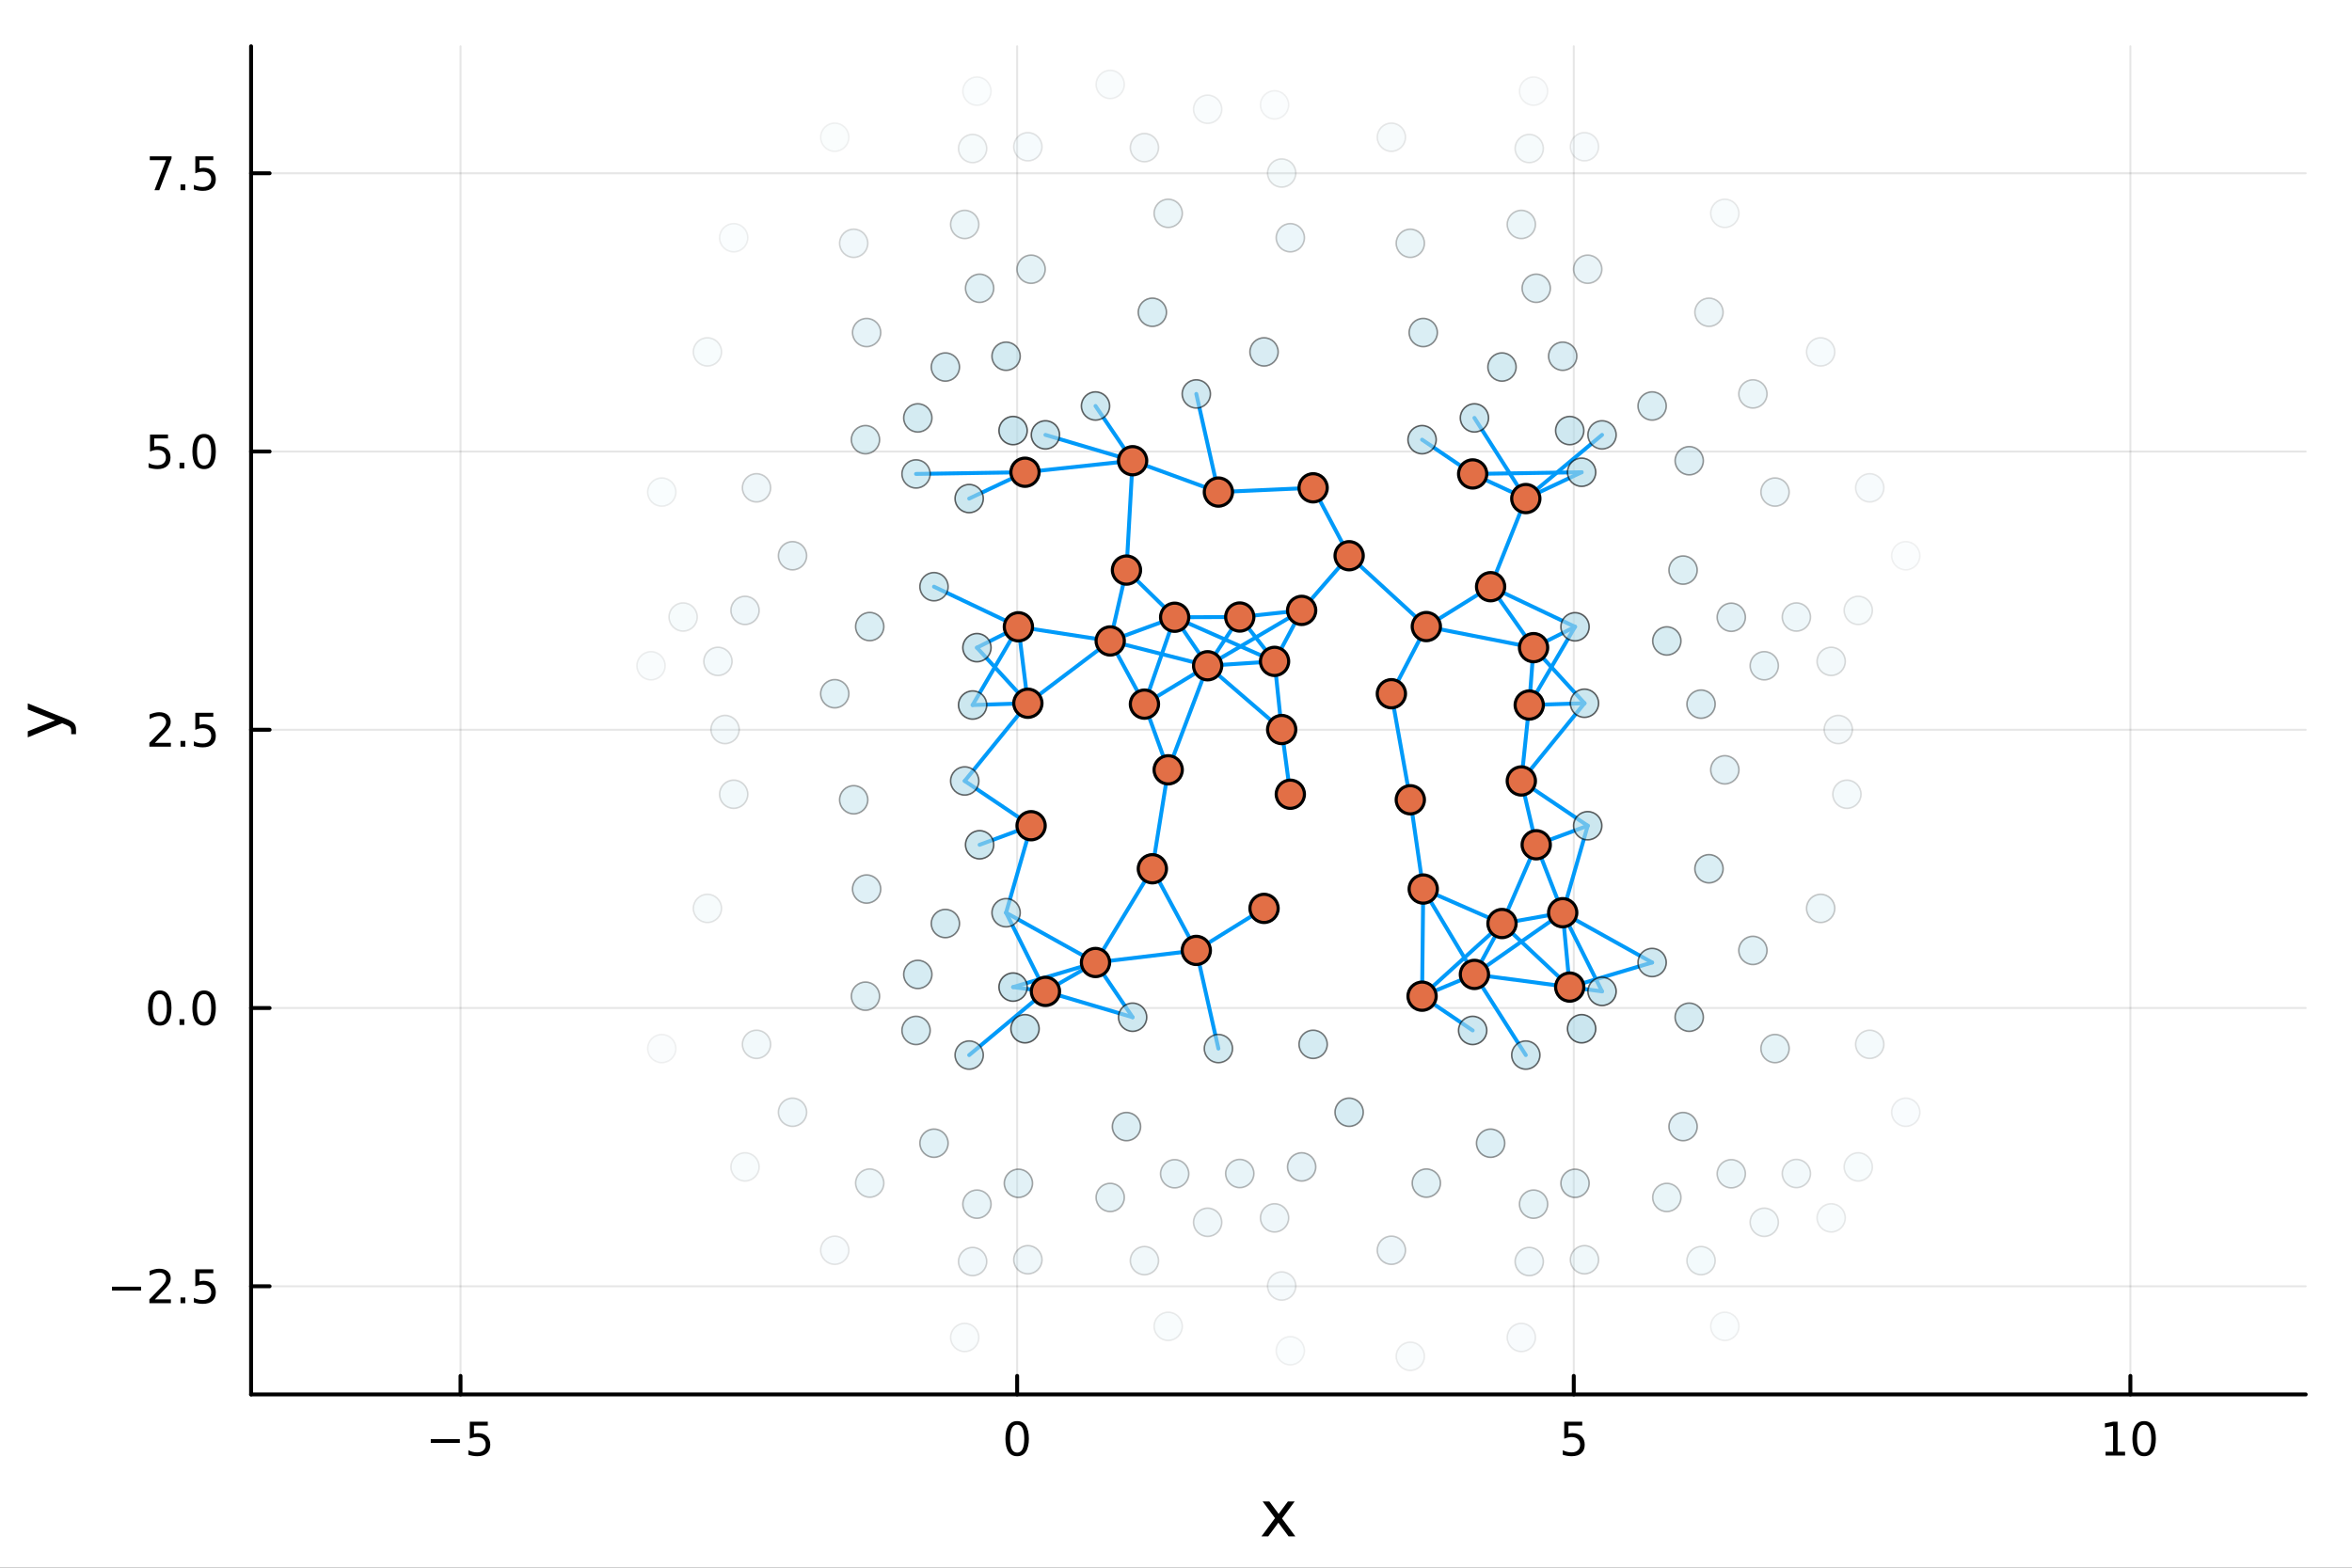 <?xml version="1.0" encoding="utf-8"?>
<svg xmlns="http://www.w3.org/2000/svg" xmlns:xlink="http://www.w3.org/1999/xlink" width="600" height="400" viewBox="0 0 2400 1600">
<rect x="0" y="0" width="2400" height="1600" fill="#333333" stroke="none"/>
<defs>
  <clipPath id="clip490">
    <rect x="0" y="0" width="2400" height="1600"/>
  </clipPath>
</defs>
<path clip-path="url(#clip490)" d="M0 1600 L2400 1600 L2400 0 L0 0  Z" fill="#ffffff" fill-rule="evenodd" fill-opacity="1"/>
<defs>
  <clipPath id="clip491">
    <rect x="480" y="0" width="1681" height="1600"/>
  </clipPath>
</defs>
<path clip-path="url(#clip490)" d="M256.209 1423.18 L2352.76 1423.18 L2352.76 47.244 L256.209 47.244  Z" fill="#ffffff" fill-rule="evenodd" fill-opacity="1"/>
<defs>
  <clipPath id="clip492">
    <rect x="256" y="47" width="2098" height="1377"/>
  </clipPath>
</defs>
<polyline clip-path="url(#clip492)" style="stroke:#000000; stroke-linecap:round; stroke-linejoin:round; stroke-width:2; stroke-opacity:0.1; fill:none" points="469.932,1423.18 469.932,47.244 "/>
<polyline clip-path="url(#clip492)" style="stroke:#000000; stroke-linecap:round; stroke-linejoin:round; stroke-width:2; stroke-opacity:0.1; fill:none" points="1037.91,1423.18 1037.91,47.244 "/>
<polyline clip-path="url(#clip492)" style="stroke:#000000; stroke-linecap:round; stroke-linejoin:round; stroke-width:2; stroke-opacity:0.1; fill:none" points="1605.88,1423.18 1605.88,47.244 "/>
<polyline clip-path="url(#clip492)" style="stroke:#000000; stroke-linecap:round; stroke-linejoin:round; stroke-width:2; stroke-opacity:0.1; fill:none" points="2173.86,1423.18 2173.86,47.244 "/>
<polyline clip-path="url(#clip492)" style="stroke:#000000; stroke-linecap:round; stroke-linejoin:round; stroke-width:2; stroke-opacity:0.1; fill:none" points="256.209,1312.78 2352.76,1312.78 "/>
<polyline clip-path="url(#clip492)" style="stroke:#000000; stroke-linecap:round; stroke-linejoin:round; stroke-width:2; stroke-opacity:0.1; fill:none" points="256.209,1028.79 2352.76,1028.79 "/>
<polyline clip-path="url(#clip492)" style="stroke:#000000; stroke-linecap:round; stroke-linejoin:round; stroke-width:2; stroke-opacity:0.1; fill:none" points="256.209,744.8 2352.76,744.8 "/>
<polyline clip-path="url(#clip492)" style="stroke:#000000; stroke-linecap:round; stroke-linejoin:round; stroke-width:2; stroke-opacity:0.1; fill:none" points="256.209,460.812 2352.76,460.812 "/>
<polyline clip-path="url(#clip492)" style="stroke:#000000; stroke-linecap:round; stroke-linejoin:round; stroke-width:2; stroke-opacity:0.1; fill:none" points="256.209,176.824 2352.76,176.824 "/>
<polyline clip-path="url(#clip490)" style="stroke:#000000; stroke-linecap:round; stroke-linejoin:round; stroke-width:4; stroke-opacity:1; fill:none" points="256.209,1423.18 2352.76,1423.18 "/>
<polyline clip-path="url(#clip490)" style="stroke:#000000; stroke-linecap:round; stroke-linejoin:round; stroke-width:4; stroke-opacity:1; fill:none" points="469.932,1423.18 469.932,1404.28 "/>
<polyline clip-path="url(#clip490)" style="stroke:#000000; stroke-linecap:round; stroke-linejoin:round; stroke-width:4; stroke-opacity:1; fill:none" points="1037.91,1423.18 1037.91,1404.28 "/>
<polyline clip-path="url(#clip490)" style="stroke:#000000; stroke-linecap:round; stroke-linejoin:round; stroke-width:4; stroke-opacity:1; fill:none" points="1605.88,1423.18 1605.88,1404.28 "/>
<polyline clip-path="url(#clip490)" style="stroke:#000000; stroke-linecap:round; stroke-linejoin:round; stroke-width:4; stroke-opacity:1; fill:none" points="2173.86,1423.18 2173.86,1404.28 "/>
<path clip-path="url(#clip490)" d="M439.573 1468.75 L469.249 1468.75 L469.249 1472.69 L439.573 1472.69 L439.573 1468.75 Z" fill="#000000" fill-rule="nonzero" fill-opacity="1" /><path clip-path="url(#clip490)" d="M479.388 1451.02 L497.744 1451.02 L497.744 1454.96 L483.67 1454.96 L483.67 1463.43 Q484.688 1463.08 485.707 1462.92 Q486.726 1462.73 487.744 1462.73 Q493.531 1462.73 496.911 1465.9 Q500.29 1469.08 500.29 1474.49 Q500.29 1480.07 496.818 1483.17 Q493.346 1486.25 487.026 1486.25 Q484.851 1486.25 482.582 1485.88 Q480.337 1485.51 477.929 1484.77 L477.929 1480.07 Q480.013 1481.2 482.235 1481.76 Q484.457 1482.32 486.934 1482.32 Q490.938 1482.32 493.276 1480.21 Q495.614 1478.1 495.614 1474.49 Q495.614 1470.88 493.276 1468.77 Q490.938 1466.67 486.934 1466.67 Q485.059 1466.67 483.184 1467.08 Q481.332 1467.5 479.388 1468.38 L479.388 1451.02 Z" fill="#000000" fill-rule="nonzero" fill-opacity="1" /><path clip-path="url(#clip490)" d="M1037.91 1454.1 Q1034.3 1454.1 1032.47 1457.66 Q1030.66 1461.2 1030.66 1468.33 Q1030.66 1475.44 1032.47 1479.01 Q1034.3 1482.55 1037.91 1482.55 Q1041.54 1482.55 1043.35 1479.01 Q1045.18 1475.44 1045.18 1468.33 Q1045.18 1461.2 1043.35 1457.66 Q1041.54 1454.1 1037.91 1454.1 M1037.91 1450.39 Q1043.72 1450.39 1046.77 1455 Q1049.85 1459.58 1049.85 1468.33 Q1049.85 1477.06 1046.77 1481.67 Q1043.72 1486.25 1037.91 1486.25 Q1032.1 1486.25 1029.02 1481.67 Q1025.96 1477.06 1025.96 1468.33 Q1025.96 1459.58 1029.02 1455 Q1032.1 1450.39 1037.91 1450.39 Z" fill="#000000" fill-rule="nonzero" fill-opacity="1" /><path clip-path="url(#clip490)" d="M1596.16 1451.02 L1614.52 1451.02 L1614.52 1454.96 L1600.44 1454.96 L1600.44 1463.43 Q1601.46 1463.08 1602.48 1462.92 Q1603.5 1462.73 1604.52 1462.73 Q1610.3 1462.73 1613.68 1465.9 Q1617.06 1469.08 1617.06 1474.49 Q1617.06 1480.07 1613.59 1483.17 Q1610.12 1486.25 1603.8 1486.25 Q1601.62 1486.25 1599.36 1485.88 Q1597.11 1485.51 1594.7 1484.77 L1594.7 1480.07 Q1596.79 1481.2 1599.01 1481.76 Q1601.23 1482.32 1603.71 1482.32 Q1607.71 1482.32 1610.05 1480.21 Q1612.39 1478.1 1612.39 1474.49 Q1612.39 1470.88 1610.05 1468.77 Q1607.71 1466.67 1603.71 1466.67 Q1601.83 1466.67 1599.96 1467.08 Q1598.11 1467.5 1596.16 1468.38 L1596.16 1451.02 Z" fill="#000000" fill-rule="nonzero" fill-opacity="1" /><path clip-path="url(#clip490)" d="M2148.55 1481.64 L2156.19 1481.64 L2156.19 1455.28 L2147.88 1456.95 L2147.88 1452.69 L2156.14 1451.02 L2160.82 1451.02 L2160.82 1481.64 L2168.45 1481.64 L2168.45 1485.58 L2148.55 1485.58 L2148.55 1481.64 Z" fill="#000000" fill-rule="nonzero" fill-opacity="1" /><path clip-path="url(#clip490)" d="M2187.9 1454.1 Q2184.29 1454.1 2182.46 1457.66 Q2180.65 1461.2 2180.65 1468.33 Q2180.65 1475.44 2182.46 1479.01 Q2184.29 1482.55 2187.9 1482.55 Q2191.53 1482.55 2193.34 1479.01 Q2195.17 1475.44 2195.17 1468.33 Q2195.17 1461.2 2193.34 1457.66 Q2191.53 1454.1 2187.9 1454.1 M2187.9 1450.39 Q2193.71 1450.39 2196.76 1455 Q2199.84 1459.58 2199.84 1468.33 Q2199.84 1477.06 2196.76 1481.67 Q2193.71 1486.25 2187.9 1486.25 Q2182.09 1486.25 2179.01 1481.67 Q2175.95 1477.06 2175.95 1468.33 Q2175.95 1459.58 2179.01 1455 Q2182.09 1450.39 2187.9 1450.39 Z" fill="#000000" fill-rule="nonzero" fill-opacity="1" /><path clip-path="url(#clip490)" d="M1321.1 1532.4 L1308.21 1549.74 L1321.77 1568.04 L1314.86 1568.04 L1304.48 1554.04 L1294.11 1568.04 L1287.2 1568.04 L1301.04 1549.39 L1288.38 1532.4 L1295.28 1532.4 L1304.74 1545.1 L1314.19 1532.4 L1321.1 1532.4 Z" fill="#000000" fill-rule="nonzero" fill-opacity="1" /><polyline clip-path="url(#clip490)" style="stroke:#000000; stroke-linecap:round; stroke-linejoin:round; stroke-width:4; stroke-opacity:1; fill:none" points="256.209,1423.18 256.209,47.244 "/>
<polyline clip-path="url(#clip490)" style="stroke:#000000; stroke-linecap:round; stroke-linejoin:round; stroke-width:4; stroke-opacity:1; fill:none" points="256.209,1312.78 275.106,1312.78 "/>
<polyline clip-path="url(#clip490)" style="stroke:#000000; stroke-linecap:round; stroke-linejoin:round; stroke-width:4; stroke-opacity:1; fill:none" points="256.209,1028.79 275.106,1028.79 "/>
<polyline clip-path="url(#clip490)" style="stroke:#000000; stroke-linecap:round; stroke-linejoin:round; stroke-width:4; stroke-opacity:1; fill:none" points="256.209,744.8 275.106,744.8 "/>
<polyline clip-path="url(#clip490)" style="stroke:#000000; stroke-linecap:round; stroke-linejoin:round; stroke-width:4; stroke-opacity:1; fill:none" points="256.209,460.812 275.106,460.812 "/>
<polyline clip-path="url(#clip490)" style="stroke:#000000; stroke-linecap:round; stroke-linejoin:round; stroke-width:4; stroke-opacity:1; fill:none" points="256.209,176.824 275.106,176.824 "/>
<path clip-path="url(#clip490)" d="M114.26 1313.23 L143.936 1313.23 L143.936 1317.16 L114.26 1317.16 L114.26 1313.23 Z" fill="#000000" fill-rule="nonzero" fill-opacity="1" /><path clip-path="url(#clip490)" d="M158.056 1326.12 L174.376 1326.12 L174.376 1330.06 L152.431 1330.06 L152.431 1326.12 Q155.093 1323.37 159.677 1318.74 Q164.283 1314.08 165.464 1312.74 Q167.709 1310.22 168.589 1308.48 Q169.491 1306.72 169.491 1305.03 Q169.491 1302.28 167.547 1300.54 Q165.626 1298.81 162.524 1298.81 Q160.325 1298.81 157.871 1299.57 Q155.44 1300.33 152.663 1301.89 L152.663 1297.16 Q155.487 1296.03 157.94 1295.45 Q160.394 1294.87 162.431 1294.87 Q167.802 1294.87 170.996 1297.56 Q174.19 1300.24 174.19 1304.73 Q174.19 1306.86 173.38 1308.78 Q172.593 1310.68 170.487 1313.27 Q169.908 1313.95 166.806 1317.16 Q163.704 1320.36 158.056 1326.12 Z" fill="#000000" fill-rule="nonzero" fill-opacity="1" /><path clip-path="url(#clip490)" d="M184.19 1324.18 L189.075 1324.18 L189.075 1330.06 L184.19 1330.06 L184.19 1324.18 Z" fill="#000000" fill-rule="nonzero" fill-opacity="1" /><path clip-path="url(#clip490)" d="M199.306 1295.5 L217.662 1295.5 L217.662 1299.43 L203.588 1299.43 L203.588 1307.9 Q204.607 1307.56 205.625 1307.39 Q206.644 1307.21 207.662 1307.21 Q213.449 1307.21 216.829 1310.38 Q220.209 1313.55 220.209 1318.97 Q220.209 1324.55 216.736 1327.65 Q213.264 1330.73 206.945 1330.73 Q204.769 1330.73 202.5 1330.36 Q200.255 1329.99 197.848 1329.25 L197.848 1324.55 Q199.931 1325.68 202.153 1326.24 Q204.375 1326.79 206.852 1326.79 Q210.857 1326.79 213.195 1324.69 Q215.533 1322.58 215.533 1318.97 Q215.533 1315.36 213.195 1313.25 Q210.857 1311.14 206.852 1311.14 Q204.977 1311.14 203.102 1311.56 Q201.25 1311.98 199.306 1312.86 L199.306 1295.5 Z" fill="#000000" fill-rule="nonzero" fill-opacity="1" /><path clip-path="url(#clip490)" d="M163.033 1014.59 Q159.422 1014.59 157.593 1018.15 Q155.788 1021.69 155.788 1028.82 Q155.788 1035.93 157.593 1039.49 Q159.422 1043.04 163.033 1043.04 Q166.667 1043.04 168.473 1039.49 Q170.302 1035.93 170.302 1028.82 Q170.302 1021.69 168.473 1018.15 Q166.667 1014.59 163.033 1014.59 M163.033 1010.88 Q168.843 1010.88 171.899 1015.49 Q174.977 1020.07 174.977 1028.82 Q174.977 1037.55 171.899 1042.16 Q168.843 1046.74 163.033 1046.74 Q157.223 1046.74 154.144 1042.16 Q151.089 1037.55 151.089 1028.82 Q151.089 1020.07 154.144 1015.49 Q157.223 1010.88 163.033 1010.88 Z" fill="#000000" fill-rule="nonzero" fill-opacity="1" /><path clip-path="url(#clip490)" d="M183.195 1040.19 L188.079 1040.19 L188.079 1046.07 L183.195 1046.07 L183.195 1040.19 Z" fill="#000000" fill-rule="nonzero" fill-opacity="1" /><path clip-path="url(#clip490)" d="M208.264 1014.59 Q204.653 1014.59 202.824 1018.15 Q201.019 1021.69 201.019 1028.82 Q201.019 1035.93 202.824 1039.49 Q204.653 1043.04 208.264 1043.04 Q211.899 1043.04 213.704 1039.49 Q215.533 1035.93 215.533 1028.82 Q215.533 1021.69 213.704 1018.15 Q211.899 1014.59 208.264 1014.59 M208.264 1010.88 Q214.074 1010.88 217.13 1015.49 Q220.209 1020.07 220.209 1028.82 Q220.209 1037.55 217.13 1042.16 Q214.074 1046.74 208.264 1046.74 Q202.454 1046.74 199.375 1042.16 Q196.32 1037.55 196.32 1028.82 Q196.32 1020.07 199.375 1015.49 Q202.454 1010.88 208.264 1010.88 Z" fill="#000000" fill-rule="nonzero" fill-opacity="1" /><path clip-path="url(#clip490)" d="M158.056 758.145 L174.376 758.145 L174.376 762.08 L152.431 762.08 L152.431 758.145 Q155.093 755.391 159.677 750.761 Q164.283 746.108 165.464 744.766 Q167.709 742.242 168.589 740.506 Q169.491 738.747 169.491 737.057 Q169.491 734.303 167.547 732.567 Q165.626 730.83 162.524 730.83 Q160.325 730.83 157.871 731.594 Q155.44 732.358 152.663 733.909 L152.663 729.187 Q155.487 728.053 157.94 727.474 Q160.394 726.895 162.431 726.895 Q167.802 726.895 170.996 729.58 Q174.19 732.266 174.19 736.756 Q174.19 738.886 173.38 740.807 Q172.593 742.705 170.487 745.298 Q169.908 745.969 166.806 749.187 Q163.704 752.381 158.056 758.145 Z" fill="#000000" fill-rule="nonzero" fill-opacity="1" /><path clip-path="url(#clip490)" d="M184.19 756.201 L189.075 756.201 L189.075 762.08 L184.19 762.08 L184.19 756.201 Z" fill="#000000" fill-rule="nonzero" fill-opacity="1" /><path clip-path="url(#clip490)" d="M199.306 727.52 L217.662 727.52 L217.662 731.455 L203.588 731.455 L203.588 739.928 Q204.607 739.58 205.625 739.418 Q206.644 739.233 207.662 739.233 Q213.449 739.233 216.829 742.404 Q220.209 745.576 220.209 750.992 Q220.209 756.571 216.736 759.673 Q213.264 762.752 206.945 762.752 Q204.769 762.752 202.5 762.381 Q200.255 762.011 197.848 761.27 L197.848 756.571 Q199.931 757.705 202.153 758.261 Q204.375 758.816 206.852 758.816 Q210.857 758.816 213.195 756.71 Q215.533 754.603 215.533 750.992 Q215.533 747.381 213.195 745.275 Q210.857 743.168 206.852 743.168 Q204.977 743.168 203.102 743.585 Q201.25 744.002 199.306 744.881 L199.306 727.52 Z" fill="#000000" fill-rule="nonzero" fill-opacity="1" /><path clip-path="url(#clip490)" d="M153.079 443.532 L171.436 443.532 L171.436 447.467 L157.362 447.467 L157.362 455.94 Q158.38 455.592 159.399 455.43 Q160.417 455.245 161.436 455.245 Q167.223 455.245 170.602 458.416 Q173.982 461.588 173.982 467.004 Q173.982 472.583 170.51 475.685 Q167.038 478.764 160.718 478.764 Q158.542 478.764 156.274 478.393 Q154.028 478.023 151.621 477.282 L151.621 472.583 Q153.704 473.717 155.927 474.273 Q158.149 474.828 160.626 474.828 Q164.63 474.828 166.968 472.722 Q169.306 470.615 169.306 467.004 Q169.306 463.393 166.968 461.287 Q164.63 459.18 160.626 459.18 Q158.751 459.18 156.876 459.597 Q155.024 460.014 153.079 460.893 L153.079 443.532 Z" fill="#000000" fill-rule="nonzero" fill-opacity="1" /><path clip-path="url(#clip490)" d="M183.195 472.213 L188.079 472.213 L188.079 478.092 L183.195 478.092 L183.195 472.213 Z" fill="#000000" fill-rule="nonzero" fill-opacity="1" /><path clip-path="url(#clip490)" d="M208.264 446.611 Q204.653 446.611 202.824 450.176 Q201.019 453.717 201.019 460.847 Q201.019 467.953 202.824 471.518 Q204.653 475.06 208.264 475.06 Q211.899 475.06 213.704 471.518 Q215.533 467.953 215.533 460.847 Q215.533 453.717 213.704 450.176 Q211.899 446.611 208.264 446.611 M208.264 442.907 Q214.074 442.907 217.13 447.514 Q220.209 452.097 220.209 460.847 Q220.209 469.574 217.13 474.18 Q214.074 478.764 208.264 478.764 Q202.454 478.764 199.375 474.18 Q196.32 469.574 196.32 460.847 Q196.32 452.097 199.375 447.514 Q202.454 442.907 208.264 442.907 Z" fill="#000000" fill-rule="nonzero" fill-opacity="1" /><path clip-path="url(#clip490)" d="M152.848 159.544 L175.07 159.544 L175.07 161.535 L162.524 194.104 L157.64 194.104 L169.445 163.479 L152.848 163.479 L152.848 159.544 Z" fill="#000000" fill-rule="nonzero" fill-opacity="1" /><path clip-path="url(#clip490)" d="M184.19 188.225 L189.075 188.225 L189.075 194.104 L184.19 194.104 L184.19 188.225 Z" fill="#000000" fill-rule="nonzero" fill-opacity="1" /><path clip-path="url(#clip490)" d="M199.306 159.544 L217.662 159.544 L217.662 163.479 L203.588 163.479 L203.588 171.952 Q204.607 171.604 205.625 171.442 Q206.644 171.257 207.662 171.257 Q213.449 171.257 216.829 174.428 Q220.209 177.6 220.209 183.016 Q220.209 188.595 216.736 191.697 Q213.264 194.776 206.945 194.776 Q204.769 194.776 202.5 194.405 Q200.255 194.035 197.848 193.294 L197.848 188.595 Q199.931 189.729 202.153 190.285 Q204.375 190.84 206.852 190.84 Q210.857 190.84 213.195 188.734 Q215.533 186.627 215.533 183.016 Q215.533 179.405 213.195 177.299 Q210.857 175.192 206.852 175.192 Q204.977 175.192 203.102 175.609 Q201.25 176.026 199.306 176.905 L199.306 159.544 Z" fill="#000000" fill-rule="nonzero" fill-opacity="1" /><path clip-path="url(#clip490)" d="M67.314 733.525 Q73.68 736.008 75.622 738.363 Q77.563 740.718 77.563 744.665 L77.563 749.344 L72.662 749.344 L72.662 745.906 Q72.662 743.487 71.516 742.151 Q70.37 740.814 66.105 739.191 L63.431 738.14 L28.356 752.559 L28.356 746.352 L56.238 735.212 L28.356 724.072 L28.356 717.865 L67.314 733.525 Z" fill="#000000" fill-rule="nonzero" fill-opacity="1" /><polyline clip-path="url(#clip492)" style="stroke:#009af9; stroke-linecap:round; stroke-linejoin:round; stroke-width:4; stroke-opacity:1; fill:none" points="1039.19,639.712 1048.85,717.736 "/>
<polyline clip-path="url(#clip492)" style="stroke:#009af9; stroke-linecap:round; stroke-linejoin:round; stroke-width:4; stroke-opacity:1; fill:none" points="1039.19,639.712 1132.86,654.162 "/>
<polyline clip-path="url(#clip492)" style="stroke:#009af9; stroke-linecap:round; stroke-linejoin:round; stroke-width:4; stroke-opacity:1; fill:none" points="1039.19,639.712 953.058,598.794 "/>
<polyline clip-path="url(#clip492)" style="stroke:#009af9; stroke-linecap:round; stroke-linejoin:round; stroke-width:4; stroke-opacity:1; fill:none" points="1607.17,639.712 1521.03,598.794 "/>
<polyline clip-path="url(#clip492)" style="stroke:#009af9; stroke-linecap:round; stroke-linejoin:round; stroke-width:4; stroke-opacity:1; fill:none" points="1039.19,639.712 992.463,719.564 "/>
<polyline clip-path="url(#clip492)" style="stroke:#009af9; stroke-linecap:round; stroke-linejoin:round; stroke-width:4; stroke-opacity:1; fill:none" points="1607.17,639.712 1560.44,719.564 "/>
<polyline clip-path="url(#clip492)" style="stroke:#009af9; stroke-linecap:round; stroke-linejoin:round; stroke-width:4; stroke-opacity:1; fill:none" points="1039.19,639.712 996.881,660.998 "/>
<polyline clip-path="url(#clip492)" style="stroke:#009af9; stroke-linecap:round; stroke-linejoin:round; stroke-width:4; stroke-opacity:1; fill:none" points="1607.17,639.712 1564.86,660.998 "/>
<polyline clip-path="url(#clip492)" style="stroke:#009af9; stroke-linecap:round; stroke-linejoin:round; stroke-width:4; stroke-opacity:1; fill:none" points="1045.92,481.968 1155.73,470.215 "/>
<polyline clip-path="url(#clip492)" style="stroke:#009af9; stroke-linecap:round; stroke-linejoin:round; stroke-width:4; stroke-opacity:1; fill:none" points="1045.92,481.968 934.748,483.705 "/>
<polyline clip-path="url(#clip492)" style="stroke:#009af9; stroke-linecap:round; stroke-linejoin:round; stroke-width:4; stroke-opacity:1; fill:none" points="1613.89,481.968 1502.72,483.705 "/>
<polyline clip-path="url(#clip492)" style="stroke:#009af9; stroke-linecap:round; stroke-linejoin:round; stroke-width:4; stroke-opacity:1; fill:none" points="1045.92,481.968 988.963,508.847 "/>
<polyline clip-path="url(#clip492)" style="stroke:#009af9; stroke-linecap:round; stroke-linejoin:round; stroke-width:4; stroke-opacity:1; fill:none" points="1613.89,481.968 1556.94,508.847 "/>
<polyline clip-path="url(#clip492)" style="stroke:#009af9; stroke-linecap:round; stroke-linejoin:round; stroke-width:4; stroke-opacity:1; fill:none" points="1048.85,717.736 1132.86,654.162 "/>
<polyline clip-path="url(#clip492)" style="stroke:#009af9; stroke-linecap:round; stroke-linejoin:round; stroke-width:4; stroke-opacity:1; fill:none" points="1048.85,717.736 984.398,797.05 "/>
<polyline clip-path="url(#clip492)" style="stroke:#009af9; stroke-linecap:round; stroke-linejoin:round; stroke-width:4; stroke-opacity:1; fill:none" points="1616.82,717.736 1552.37,797.05 "/>
<polyline clip-path="url(#clip492)" style="stroke:#009af9; stroke-linecap:round; stroke-linejoin:round; stroke-width:4; stroke-opacity:1; fill:none" points="1048.85,717.736 992.463,719.564 "/>
<polyline clip-path="url(#clip492)" style="stroke:#009af9; stroke-linecap:round; stroke-linejoin:round; stroke-width:4; stroke-opacity:1; fill:none" points="1616.82,717.736 1560.44,719.564 "/>
<polyline clip-path="url(#clip492)" style="stroke:#009af9; stroke-linecap:round; stroke-linejoin:round; stroke-width:4; stroke-opacity:1; fill:none" points="1048.85,717.736 996.881,660.998 "/>
<polyline clip-path="url(#clip492)" style="stroke:#009af9; stroke-linecap:round; stroke-linejoin:round; stroke-width:4; stroke-opacity:1; fill:none" points="1616.82,717.736 1564.86,660.998 "/>
<polyline clip-path="url(#clip492)" style="stroke:#009af9; stroke-linecap:round; stroke-linejoin:round; stroke-width:4; stroke-opacity:1; fill:none" points="1052.14,842.743 984.398,797.05 "/>
<polyline clip-path="url(#clip492)" style="stroke:#009af9; stroke-linecap:round; stroke-linejoin:round; stroke-width:4; stroke-opacity:1; fill:none" points="1620.12,842.743 1552.37,797.05 "/>
<polyline clip-path="url(#clip492)" style="stroke:#009af9; stroke-linecap:round; stroke-linejoin:round; stroke-width:4; stroke-opacity:1; fill:none" points="1052.14,842.743 999.603,862.192 "/>
<polyline clip-path="url(#clip492)" style="stroke:#009af9; stroke-linecap:round; stroke-linejoin:round; stroke-width:4; stroke-opacity:1; fill:none" points="1620.12,842.743 1567.58,862.192 "/>
<polyline clip-path="url(#clip492)" style="stroke:#009af9; stroke-linecap:round; stroke-linejoin:round; stroke-width:4; stroke-opacity:1; fill:none" points="1052.14,842.743 1026.61,931.535 "/>
<polyline clip-path="url(#clip492)" style="stroke:#009af9; stroke-linecap:round; stroke-linejoin:round; stroke-width:4; stroke-opacity:1; fill:none" points="1620.12,842.743 1594.59,931.535 "/>
<polyline clip-path="url(#clip492)" style="stroke:#009af9; stroke-linecap:round; stroke-linejoin:round; stroke-width:4; stroke-opacity:1; fill:none" points="1066.76,1011.82 1117.87,982.341 "/>
<polyline clip-path="url(#clip492)" style="stroke:#009af9; stroke-linecap:round; stroke-linejoin:round; stroke-width:4; stroke-opacity:1; fill:none" points="1066.76,1011.82 1155.73,1038.19 "/>
<polyline clip-path="url(#clip492)" style="stroke:#009af9; stroke-linecap:round; stroke-linejoin:round; stroke-width:4; stroke-opacity:1; fill:none" points="1066.76,443.842 1155.73,470.215 "/>
<polyline clip-path="url(#clip492)" style="stroke:#009af9; stroke-linecap:round; stroke-linejoin:round; stroke-width:4; stroke-opacity:1; fill:none" points="1066.76,1011.82 988.963,1076.82 "/>
<polyline clip-path="url(#clip492)" style="stroke:#009af9; stroke-linecap:round; stroke-linejoin:round; stroke-width:4; stroke-opacity:1; fill:none" points="1634.74,443.842 1556.94,508.847 "/>
<polyline clip-path="url(#clip492)" style="stroke:#009af9; stroke-linecap:round; stroke-linejoin:round; stroke-width:4; stroke-opacity:1; fill:none" points="1066.76,1011.82 1026.61,931.535 "/>
<polyline clip-path="url(#clip492)" style="stroke:#009af9; stroke-linecap:round; stroke-linejoin:round; stroke-width:4; stroke-opacity:1; fill:none" points="1634.74,1011.82 1594.59,931.535 "/>
<polyline clip-path="url(#clip492)" style="stroke:#009af9; stroke-linecap:round; stroke-linejoin:round; stroke-width:4; stroke-opacity:1; fill:none" points="1066.76,1011.82 1033.77,1007.43 "/>
<polyline clip-path="url(#clip492)" style="stroke:#009af9; stroke-linecap:round; stroke-linejoin:round; stroke-width:4; stroke-opacity:1; fill:none" points="1634.74,1011.82 1601.75,1007.43 "/>
<polyline clip-path="url(#clip492)" style="stroke:#009af9; stroke-linecap:round; stroke-linejoin:round; stroke-width:4; stroke-opacity:1; fill:none" points="1117.87,982.341 1155.73,1038.19 "/>
<polyline clip-path="url(#clip492)" style="stroke:#009af9; stroke-linecap:round; stroke-linejoin:round; stroke-width:4; stroke-opacity:1; fill:none" points="1117.87,414.365 1155.73,470.215 "/>
<polyline clip-path="url(#clip492)" style="stroke:#009af9; stroke-linecap:round; stroke-linejoin:round; stroke-width:4; stroke-opacity:1; fill:none" points="1117.87,982.341 1175.88,886.67 "/>
<polyline clip-path="url(#clip492)" style="stroke:#009af9; stroke-linecap:round; stroke-linejoin:round; stroke-width:4; stroke-opacity:1; fill:none" points="1117.87,982.341 1220.72,970.011 "/>
<polyline clip-path="url(#clip492)" style="stroke:#009af9; stroke-linecap:round; stroke-linejoin:round; stroke-width:4; stroke-opacity:1; fill:none" points="1117.87,982.341 1026.61,931.535 "/>
<polyline clip-path="url(#clip492)" style="stroke:#009af9; stroke-linecap:round; stroke-linejoin:round; stroke-width:4; stroke-opacity:1; fill:none" points="1685.85,982.341 1594.59,931.535 "/>
<polyline clip-path="url(#clip492)" style="stroke:#009af9; stroke-linecap:round; stroke-linejoin:round; stroke-width:4; stroke-opacity:1; fill:none" points="1117.87,982.341 1033.77,1007.43 "/>
<polyline clip-path="url(#clip492)" style="stroke:#009af9; stroke-linecap:round; stroke-linejoin:round; stroke-width:4; stroke-opacity:1; fill:none" points="1685.85,982.341 1601.75,1007.43 "/>
<polyline clip-path="url(#clip492)" style="stroke:#009af9; stroke-linecap:round; stroke-linejoin:round; stroke-width:4; stroke-opacity:1; fill:none" points="1132.86,654.162 1149.46,581.839 "/>
<polyline clip-path="url(#clip492)" style="stroke:#009af9; stroke-linecap:round; stroke-linejoin:round; stroke-width:4; stroke-opacity:1; fill:none" points="1132.86,654.162 1167.79,718.652 "/>
<polyline clip-path="url(#clip492)" style="stroke:#009af9; stroke-linecap:round; stroke-linejoin:round; stroke-width:4; stroke-opacity:1; fill:none" points="1132.86,654.162 1198.63,629.976 "/>
<polyline clip-path="url(#clip492)" style="stroke:#009af9; stroke-linecap:round; stroke-linejoin:round; stroke-width:4; stroke-opacity:1; fill:none" points="1132.86,654.162 1232.29,679.48 "/>
<polyline clip-path="url(#clip492)" style="stroke:#009af9; stroke-linecap:round; stroke-linejoin:round; stroke-width:4; stroke-opacity:1; fill:none" points="1149.46,581.839 1155.73,470.215 "/>
<polyline clip-path="url(#clip492)" style="stroke:#009af9; stroke-linecap:round; stroke-linejoin:round; stroke-width:4; stroke-opacity:1; fill:none" points="1149.46,581.839 1198.63,629.976 "/>
<polyline clip-path="url(#clip492)" style="stroke:#009af9; stroke-linecap:round; stroke-linejoin:round; stroke-width:4; stroke-opacity:1; fill:none" points="1155.73,470.215 1243.27,502.21 "/>
<polyline clip-path="url(#clip492)" style="stroke:#009af9; stroke-linecap:round; stroke-linejoin:round; stroke-width:4; stroke-opacity:1; fill:none" points="1167.79,718.652 1192.04,785.696 "/>
<polyline clip-path="url(#clip492)" style="stroke:#009af9; stroke-linecap:round; stroke-linejoin:round; stroke-width:4; stroke-opacity:1; fill:none" points="1167.79,718.652 1198.63,629.976 "/>
<polyline clip-path="url(#clip492)" style="stroke:#009af9; stroke-linecap:round; stroke-linejoin:round; stroke-width:4; stroke-opacity:1; fill:none" points="1167.79,718.652 1232.29,679.48 "/>
<polyline clip-path="url(#clip492)" style="stroke:#009af9; stroke-linecap:round; stroke-linejoin:round; stroke-width:4; stroke-opacity:1; fill:none" points="1175.88,886.67 1192.04,785.696 "/>
<polyline clip-path="url(#clip492)" style="stroke:#009af9; stroke-linecap:round; stroke-linejoin:round; stroke-width:4; stroke-opacity:1; fill:none" points="1175.88,886.67 1220.72,970.011 "/>
<polyline clip-path="url(#clip492)" style="stroke:#009af9; stroke-linecap:round; stroke-linejoin:round; stroke-width:4; stroke-opacity:1; fill:none" points="1192.04,785.696 1232.29,679.48 "/>
<polyline clip-path="url(#clip492)" style="stroke:#009af9; stroke-linecap:round; stroke-linejoin:round; stroke-width:4; stroke-opacity:1; fill:none" points="1198.63,629.976 1232.29,679.48 "/>
<polyline clip-path="url(#clip492)" style="stroke:#009af9; stroke-linecap:round; stroke-linejoin:round; stroke-width:4; stroke-opacity:1; fill:none" points="1198.63,629.976 1265.06,629.739 "/>
<polyline clip-path="url(#clip492)" style="stroke:#009af9; stroke-linecap:round; stroke-linejoin:round; stroke-width:4; stroke-opacity:1; fill:none" points="1198.63,629.976 1300.57,675.004 "/>
<polyline clip-path="url(#clip492)" style="stroke:#009af9; stroke-linecap:round; stroke-linejoin:round; stroke-width:4; stroke-opacity:1; fill:none" points="1220.72,970.011 1243.27,1070.19 "/>
<polyline clip-path="url(#clip492)" style="stroke:#009af9; stroke-linecap:round; stroke-linejoin:round; stroke-width:4; stroke-opacity:1; fill:none" points="1220.72,402.035 1243.27,502.21 "/>
<polyline clip-path="url(#clip492)" style="stroke:#009af9; stroke-linecap:round; stroke-linejoin:round; stroke-width:4; stroke-opacity:1; fill:none" points="1220.72,970.011 1289.84,927.117 "/>
<polyline clip-path="url(#clip492)" style="stroke:#009af9; stroke-linecap:round; stroke-linejoin:round; stroke-width:4; stroke-opacity:1; fill:none" points="1232.29,679.48 1265.06,629.739 "/>
<polyline clip-path="url(#clip492)" style="stroke:#009af9; stroke-linecap:round; stroke-linejoin:round; stroke-width:4; stroke-opacity:1; fill:none" points="1232.29,679.48 1300.57,675.004 "/>
<polyline clip-path="url(#clip492)" style="stroke:#009af9; stroke-linecap:round; stroke-linejoin:round; stroke-width:4; stroke-opacity:1; fill:none" points="1232.29,679.48 1307.84,744.557 "/>
<polyline clip-path="url(#clip492)" style="stroke:#009af9; stroke-linecap:round; stroke-linejoin:round; stroke-width:4; stroke-opacity:1; fill:none" points="1232.29,679.48 1328.21,622.973 "/>
<polyline clip-path="url(#clip492)" style="stroke:#009af9; stroke-linecap:round; stroke-linejoin:round; stroke-width:4; stroke-opacity:1; fill:none" points="1243.27,502.21 1339.93,497.874 "/>
<polyline clip-path="url(#clip492)" style="stroke:#009af9; stroke-linecap:round; stroke-linejoin:round; stroke-width:4; stroke-opacity:1; fill:none" points="1265.06,629.739 1300.57,675.004 "/>
<polyline clip-path="url(#clip492)" style="stroke:#009af9; stroke-linecap:round; stroke-linejoin:round; stroke-width:4; stroke-opacity:1; fill:none" points="1265.06,629.739 1328.21,622.973 "/>
<polyline clip-path="url(#clip492)" style="stroke:#009af9; stroke-linecap:round; stroke-linejoin:round; stroke-width:4; stroke-opacity:1; fill:none" points="1300.57,675.004 1307.84,744.557 "/>
<polyline clip-path="url(#clip492)" style="stroke:#009af9; stroke-linecap:round; stroke-linejoin:round; stroke-width:4; stroke-opacity:1; fill:none" points="1300.57,675.004 1328.21,622.973 "/>
<polyline clip-path="url(#clip492)" style="stroke:#009af9; stroke-linecap:round; stroke-linejoin:round; stroke-width:4; stroke-opacity:1; fill:none" points="1307.84,744.557 1316.65,810.613 "/>
<polyline clip-path="url(#clip492)" style="stroke:#009af9; stroke-linecap:round; stroke-linejoin:round; stroke-width:4; stroke-opacity:1; fill:none" points="1328.21,622.973 1376.67,567.192 "/>
<polyline clip-path="url(#clip492)" style="stroke:#009af9; stroke-linecap:round; stroke-linejoin:round; stroke-width:4; stroke-opacity:1; fill:none" points="1339.93,497.874 1376.67,567.192 "/>
<polyline clip-path="url(#clip492)" style="stroke:#009af9; stroke-linecap:round; stroke-linejoin:round; stroke-width:4; stroke-opacity:1; fill:none" points="1376.67,567.192 1455.45,639.492 "/>
<polyline clip-path="url(#clip492)" style="stroke:#009af9; stroke-linecap:round; stroke-linejoin:round; stroke-width:4; stroke-opacity:1; fill:none" points="1419.77,708.029 1439.09,816.262 "/>
<polyline clip-path="url(#clip492)" style="stroke:#009af9; stroke-linecap:round; stroke-linejoin:round; stroke-width:4; stroke-opacity:1; fill:none" points="1419.77,708.029 1455.45,639.492 "/>
<polyline clip-path="url(#clip492)" style="stroke:#009af9; stroke-linecap:round; stroke-linejoin:round; stroke-width:4; stroke-opacity:1; fill:none" points="1439.09,816.262 1452.28,907.369 "/>
<polyline clip-path="url(#clip492)" style="stroke:#009af9; stroke-linecap:round; stroke-linejoin:round; stroke-width:4; stroke-opacity:1; fill:none" points="1451.1,1016.72 1452.28,907.369 "/>
<polyline clip-path="url(#clip492)" style="stroke:#009af9; stroke-linecap:round; stroke-linejoin:round; stroke-width:4; stroke-opacity:1; fill:none" points="1451.1,1016.72 1502.72,1051.68 "/>
<polyline clip-path="url(#clip492)" style="stroke:#009af9; stroke-linecap:round; stroke-linejoin:round; stroke-width:4; stroke-opacity:1; fill:none" points="1451.1,448.741 1502.72,483.705 "/>
<polyline clip-path="url(#clip492)" style="stroke:#009af9; stroke-linecap:round; stroke-linejoin:round; stroke-width:4; stroke-opacity:1; fill:none" points="1451.1,1016.72 1504.52,994.502 "/>
<polyline clip-path="url(#clip492)" style="stroke:#009af9; stroke-linecap:round; stroke-linejoin:round; stroke-width:4; stroke-opacity:1; fill:none" points="1451.1,1016.72 1532.65,942.563 "/>
<polyline clip-path="url(#clip492)" style="stroke:#009af9; stroke-linecap:round; stroke-linejoin:round; stroke-width:4; stroke-opacity:1; fill:none" points="1452.28,907.369 1504.52,994.502 "/>
<polyline clip-path="url(#clip492)" style="stroke:#009af9; stroke-linecap:round; stroke-linejoin:round; stroke-width:4; stroke-opacity:1; fill:none" points="1452.28,907.369 1532.65,942.563 "/>
<polyline clip-path="url(#clip492)" style="stroke:#009af9; stroke-linecap:round; stroke-linejoin:round; stroke-width:4; stroke-opacity:1; fill:none" points="1455.45,639.492 1521.03,598.794 "/>
<polyline clip-path="url(#clip492)" style="stroke:#009af9; stroke-linecap:round; stroke-linejoin:round; stroke-width:4; stroke-opacity:1; fill:none" points="1455.45,639.492 1564.86,660.998 "/>
<polyline clip-path="url(#clip492)" style="stroke:#009af9; stroke-linecap:round; stroke-linejoin:round; stroke-width:4; stroke-opacity:1; fill:none" points="1502.72,483.705 1556.94,508.847 "/>
<polyline clip-path="url(#clip492)" style="stroke:#009af9; stroke-linecap:round; stroke-linejoin:round; stroke-width:4; stroke-opacity:1; fill:none" points="1504.52,994.502 1532.65,942.563 "/>
<polyline clip-path="url(#clip492)" style="stroke:#009af9; stroke-linecap:round; stroke-linejoin:round; stroke-width:4; stroke-opacity:1; fill:none" points="1504.52,994.502 1556.94,1076.82 "/>
<polyline clip-path="url(#clip492)" style="stroke:#009af9; stroke-linecap:round; stroke-linejoin:round; stroke-width:4; stroke-opacity:1; fill:none" points="1504.52,426.526 1556.94,508.847 "/>
<polyline clip-path="url(#clip492)" style="stroke:#009af9; stroke-linecap:round; stroke-linejoin:round; stroke-width:4; stroke-opacity:1; fill:none" points="1504.52,994.502 1594.59,931.535 "/>
<polyline clip-path="url(#clip492)" style="stroke:#009af9; stroke-linecap:round; stroke-linejoin:round; stroke-width:4; stroke-opacity:1; fill:none" points="1504.52,994.502 1601.75,1007.43 "/>
<polyline clip-path="url(#clip492)" style="stroke:#009af9; stroke-linecap:round; stroke-linejoin:round; stroke-width:4; stroke-opacity:1; fill:none" points="1521.03,598.794 1556.94,508.847 "/>
<polyline clip-path="url(#clip492)" style="stroke:#009af9; stroke-linecap:round; stroke-linejoin:round; stroke-width:4; stroke-opacity:1; fill:none" points="1521.03,598.794 1564.86,660.998 "/>
<polyline clip-path="url(#clip492)" style="stroke:#009af9; stroke-linecap:round; stroke-linejoin:round; stroke-width:4; stroke-opacity:1; fill:none" points="1532.65,942.563 1567.58,862.192 "/>
<polyline clip-path="url(#clip492)" style="stroke:#009af9; stroke-linecap:round; stroke-linejoin:round; stroke-width:4; stroke-opacity:1; fill:none" points="1532.65,942.563 1594.59,931.535 "/>
<polyline clip-path="url(#clip492)" style="stroke:#009af9; stroke-linecap:round; stroke-linejoin:round; stroke-width:4; stroke-opacity:1; fill:none" points="1532.65,942.563 1601.75,1007.43 "/>
<polyline clip-path="url(#clip492)" style="stroke:#009af9; stroke-linecap:round; stroke-linejoin:round; stroke-width:4; stroke-opacity:1; fill:none" points="1552.37,797.05 1560.44,719.564 "/>
<polyline clip-path="url(#clip492)" style="stroke:#009af9; stroke-linecap:round; stroke-linejoin:round; stroke-width:4; stroke-opacity:1; fill:none" points="1552.37,797.05 1567.58,862.192 "/>
<polyline clip-path="url(#clip492)" style="stroke:#009af9; stroke-linecap:round; stroke-linejoin:round; stroke-width:4; stroke-opacity:1; fill:none" points="1560.44,719.564 1564.86,660.998 "/>
<polyline clip-path="url(#clip492)" style="stroke:#009af9; stroke-linecap:round; stroke-linejoin:round; stroke-width:4; stroke-opacity:1; fill:none" points="1567.58,862.192 1594.59,931.535 "/>
<polyline clip-path="url(#clip492)" style="stroke:#009af9; stroke-linecap:round; stroke-linejoin:round; stroke-width:4; stroke-opacity:1; fill:none" points="1594.59,931.535 1601.75,1007.43 "/>
<circle clip-path="url(#clip492)" cx="1039.19" cy="639.712" r="14.4" fill="#e26f46" fill-rule="evenodd" fill-opacity="1" stroke="#000000" stroke-opacity="1" stroke-width="3.2"/>
<circle clip-path="url(#clip492)" cx="1045.92" cy="481.968" r="14.4" fill="#e26f46" fill-rule="evenodd" fill-opacity="1" stroke="#000000" stroke-opacity="1" stroke-width="3.2"/>
<circle clip-path="url(#clip492)" cx="1048.85" cy="717.736" r="14.4" fill="#e26f46" fill-rule="evenodd" fill-opacity="1" stroke="#000000" stroke-opacity="1" stroke-width="3.2"/>
<circle clip-path="url(#clip492)" cx="1052.14" cy="842.743" r="14.4" fill="#e26f46" fill-rule="evenodd" fill-opacity="1" stroke="#000000" stroke-opacity="1" stroke-width="3.2"/>
<circle clip-path="url(#clip492)" cx="1066.76" cy="1011.82" r="14.4" fill="#e26f46" fill-rule="evenodd" fill-opacity="1" stroke="#000000" stroke-opacity="1" stroke-width="3.2"/>
<circle clip-path="url(#clip492)" cx="1117.87" cy="982.341" r="14.4" fill="#e26f46" fill-rule="evenodd" fill-opacity="1" stroke="#000000" stroke-opacity="1" stroke-width="3.2"/>
<circle clip-path="url(#clip492)" cx="1132.86" cy="654.162" r="14.4" fill="#e26f46" fill-rule="evenodd" fill-opacity="1" stroke="#000000" stroke-opacity="1" stroke-width="3.2"/>
<circle clip-path="url(#clip492)" cx="1149.46" cy="581.839" r="14.4" fill="#e26f46" fill-rule="evenodd" fill-opacity="1" stroke="#000000" stroke-opacity="1" stroke-width="3.2"/>
<circle clip-path="url(#clip492)" cx="1155.73" cy="470.215" r="14.4" fill="#e26f46" fill-rule="evenodd" fill-opacity="1" stroke="#000000" stroke-opacity="1" stroke-width="3.2"/>
<circle clip-path="url(#clip492)" cx="1167.79" cy="718.652" r="14.4" fill="#e26f46" fill-rule="evenodd" fill-opacity="1" stroke="#000000" stroke-opacity="1" stroke-width="3.2"/>
<circle clip-path="url(#clip492)" cx="1175.88" cy="886.67" r="14.4" fill="#e26f46" fill-rule="evenodd" fill-opacity="1" stroke="#000000" stroke-opacity="1" stroke-width="3.2"/>
<circle clip-path="url(#clip492)" cx="1192.04" cy="785.696" r="14.4" fill="#e26f46" fill-rule="evenodd" fill-opacity="1" stroke="#000000" stroke-opacity="1" stroke-width="3.2"/>
<circle clip-path="url(#clip492)" cx="1198.63" cy="629.976" r="14.4" fill="#e26f46" fill-rule="evenodd" fill-opacity="1" stroke="#000000" stroke-opacity="1" stroke-width="3.2"/>
<circle clip-path="url(#clip492)" cx="1220.72" cy="970.011" r="14.4" fill="#e26f46" fill-rule="evenodd" fill-opacity="1" stroke="#000000" stroke-opacity="1" stroke-width="3.2"/>
<circle clip-path="url(#clip492)" cx="1232.29" cy="679.48" r="14.4" fill="#e26f46" fill-rule="evenodd" fill-opacity="1" stroke="#000000" stroke-opacity="1" stroke-width="3.2"/>
<circle clip-path="url(#clip492)" cx="1243.27" cy="502.21" r="14.4" fill="#e26f46" fill-rule="evenodd" fill-opacity="1" stroke="#000000" stroke-opacity="1" stroke-width="3.2"/>
<circle clip-path="url(#clip492)" cx="1265.06" cy="629.739" r="14.4" fill="#e26f46" fill-rule="evenodd" fill-opacity="1" stroke="#000000" stroke-opacity="1" stroke-width="3.2"/>
<circle clip-path="url(#clip492)" cx="1289.84" cy="927.117" r="14.4" fill="#e26f46" fill-rule="evenodd" fill-opacity="1" stroke="#000000" stroke-opacity="1" stroke-width="3.2"/>
<circle clip-path="url(#clip492)" cx="1300.57" cy="675.004" r="14.4" fill="#e26f46" fill-rule="evenodd" fill-opacity="1" stroke="#000000" stroke-opacity="1" stroke-width="3.2"/>
<circle clip-path="url(#clip492)" cx="1307.84" cy="744.557" r="14.4" fill="#e26f46" fill-rule="evenodd" fill-opacity="1" stroke="#000000" stroke-opacity="1" stroke-width="3.2"/>
<circle clip-path="url(#clip492)" cx="1316.65" cy="810.613" r="14.4" fill="#e26f46" fill-rule="evenodd" fill-opacity="1" stroke="#000000" stroke-opacity="1" stroke-width="3.2"/>
<circle clip-path="url(#clip492)" cx="1328.21" cy="622.973" r="14.4" fill="#e26f46" fill-rule="evenodd" fill-opacity="1" stroke="#000000" stroke-opacity="1" stroke-width="3.2"/>
<circle clip-path="url(#clip492)" cx="1339.93" cy="497.874" r="14.4" fill="#e26f46" fill-rule="evenodd" fill-opacity="1" stroke="#000000" stroke-opacity="1" stroke-width="3.2"/>
<circle clip-path="url(#clip492)" cx="1376.67" cy="567.192" r="14.4" fill="#e26f46" fill-rule="evenodd" fill-opacity="1" stroke="#000000" stroke-opacity="1" stroke-width="3.2"/>
<circle clip-path="url(#clip492)" cx="1419.77" cy="708.029" r="14.4" fill="#e26f46" fill-rule="evenodd" fill-opacity="1" stroke="#000000" stroke-opacity="1" stroke-width="3.2"/>
<circle clip-path="url(#clip492)" cx="1439.09" cy="816.262" r="14.4" fill="#e26f46" fill-rule="evenodd" fill-opacity="1" stroke="#000000" stroke-opacity="1" stroke-width="3.2"/>
<circle clip-path="url(#clip492)" cx="1451.1" cy="1016.72" r="14.4" fill="#e26f46" fill-rule="evenodd" fill-opacity="1" stroke="#000000" stroke-opacity="1" stroke-width="3.2"/>
<circle clip-path="url(#clip492)" cx="1452.28" cy="907.369" r="14.4" fill="#e26f46" fill-rule="evenodd" fill-opacity="1" stroke="#000000" stroke-opacity="1" stroke-width="3.2"/>
<circle clip-path="url(#clip492)" cx="1455.45" cy="639.492" r="14.4" fill="#e26f46" fill-rule="evenodd" fill-opacity="1" stroke="#000000" stroke-opacity="1" stroke-width="3.2"/>
<circle clip-path="url(#clip492)" cx="1502.72" cy="483.705" r="14.4" fill="#e26f46" fill-rule="evenodd" fill-opacity="1" stroke="#000000" stroke-opacity="1" stroke-width="3.2"/>
<circle clip-path="url(#clip492)" cx="1504.52" cy="994.502" r="14.4" fill="#e26f46" fill-rule="evenodd" fill-opacity="1" stroke="#000000" stroke-opacity="1" stroke-width="3.2"/>
<circle clip-path="url(#clip492)" cx="1521.03" cy="598.794" r="14.4" fill="#e26f46" fill-rule="evenodd" fill-opacity="1" stroke="#000000" stroke-opacity="1" stroke-width="3.2"/>
<circle clip-path="url(#clip492)" cx="1532.65" cy="942.563" r="14.4" fill="#e26f46" fill-rule="evenodd" fill-opacity="1" stroke="#000000" stroke-opacity="1" stroke-width="3.2"/>
<circle clip-path="url(#clip492)" cx="1552.37" cy="797.05" r="14.4" fill="#e26f46" fill-rule="evenodd" fill-opacity="1" stroke="#000000" stroke-opacity="1" stroke-width="3.2"/>
<circle clip-path="url(#clip492)" cx="1556.94" cy="508.847" r="14.4" fill="#e26f46" fill-rule="evenodd" fill-opacity="1" stroke="#000000" stroke-opacity="1" stroke-width="3.2"/>
<circle clip-path="url(#clip492)" cx="1560.44" cy="719.564" r="14.4" fill="#e26f46" fill-rule="evenodd" fill-opacity="1" stroke="#000000" stroke-opacity="1" stroke-width="3.2"/>
<circle clip-path="url(#clip492)" cx="1564.86" cy="660.998" r="14.4" fill="#e26f46" fill-rule="evenodd" fill-opacity="1" stroke="#000000" stroke-opacity="1" stroke-width="3.2"/>
<circle clip-path="url(#clip492)" cx="1567.58" cy="862.192" r="14.4" fill="#e26f46" fill-rule="evenodd" fill-opacity="1" stroke="#000000" stroke-opacity="1" stroke-width="3.2"/>
<circle clip-path="url(#clip492)" cx="1594.59" cy="931.535" r="14.4" fill="#e26f46" fill-rule="evenodd" fill-opacity="1" stroke="#000000" stroke-opacity="1" stroke-width="3.2"/>
<circle clip-path="url(#clip492)" cx="1601.75" cy="1007.43" r="14.4" fill="#e26f46" fill-rule="evenodd" fill-opacity="1" stroke="#000000" stroke-opacity="1" stroke-width="3.2"/>
<circle clip-path="url(#clip492)" cx="675.293" cy="1070.19" r="14.4" fill="#add8e6" fill-rule="evenodd" fill-opacity="0.055" stroke="#000000" stroke-opacity="0.055" stroke-width="1.6"/>
<circle clip-path="url(#clip492)" cx="760.235" cy="1190.95" r="14.4" fill="#add8e6" fill-rule="evenodd" fill-opacity="0.089" stroke="#000000" stroke-opacity="0.089" stroke-width="1.6"/>
<circle clip-path="url(#clip492)" cx="771.95" cy="1065.85" r="14.4" fill="#add8e6" fill-rule="evenodd" fill-opacity="0.157" stroke="#000000" stroke-opacity="0.157" stroke-width="1.6"/>
<circle clip-path="url(#clip492)" cx="808.696" cy="1135.17" r="14.4" fill="#add8e6" fill-rule="evenodd" fill-opacity="0.178" stroke="#000000" stroke-opacity="0.178" stroke-width="1.6"/>
<circle clip-path="url(#clip492)" cx="851.791" cy="1276" r="14.4" fill="#add8e6" fill-rule="evenodd" fill-opacity="0.104" stroke="#000000" stroke-opacity="0.104" stroke-width="1.6"/>
<circle clip-path="url(#clip492)" cx="887.469" cy="1207.47" r="14.4" fill="#add8e6" fill-rule="evenodd" fill-opacity="0.213" stroke="#000000" stroke-opacity="0.213" stroke-width="1.6"/>
<circle clip-path="url(#clip492)" cx="934.748" cy="1051.68" r="14.4" fill="#add8e6" fill-rule="evenodd" fill-opacity="0.481" stroke="#000000" stroke-opacity="0.481" stroke-width="1.6"/>
<circle clip-path="url(#clip492)" cx="953.058" cy="1166.77" r="14.4" fill="#add8e6" fill-rule="evenodd" fill-opacity="0.362" stroke="#000000" stroke-opacity="0.362" stroke-width="1.6"/>
<circle clip-path="url(#clip492)" cx="984.398" cy="1365.03" r="14.4" fill="#add8e6" fill-rule="evenodd" fill-opacity="0.081" stroke="#000000" stroke-opacity="0.081" stroke-width="1.6"/>
<circle clip-path="url(#clip492)" cx="988.963" cy="1076.82" r="14.4" fill="#add8e6" fill-rule="evenodd" fill-opacity="0.552" stroke="#000000" stroke-opacity="0.552" stroke-width="1.6"/>
<circle clip-path="url(#clip492)" cx="992.463" cy="1287.54" r="14.4" fill="#add8e6" fill-rule="evenodd" fill-opacity="0.179" stroke="#000000" stroke-opacity="0.179" stroke-width="1.6"/>
<circle clip-path="url(#clip492)" cx="996.881" cy="1228.97" r="14.4" fill="#add8e6" fill-rule="evenodd" fill-opacity="0.285" stroke="#000000" stroke-opacity="0.285" stroke-width="1.6"/>
<circle clip-path="url(#clip492)" cx="664.317" cy="679.48" r="14.4" fill="#add8e6" fill-rule="evenodd" fill-opacity="0.069" stroke="#000000" stroke-opacity="0.069" stroke-width="1.6"/>
<circle clip-path="url(#clip492)" cx="675.293" cy="502.21" r="14.4" fill="#add8e6" fill-rule="evenodd" fill-opacity="0.074" stroke="#000000" stroke-opacity="0.074" stroke-width="1.6"/>
<circle clip-path="url(#clip492)" cx="697.087" cy="629.739" r="14.4" fill="#add8e6" fill-rule="evenodd" fill-opacity="0.102" stroke="#000000" stroke-opacity="0.102" stroke-width="1.6"/>
<circle clip-path="url(#clip492)" cx="721.868" cy="927.117" r="14.4" fill="#add8e6" fill-rule="evenodd" fill-opacity="0.103" stroke="#000000" stroke-opacity="0.103" stroke-width="1.6"/>
<circle clip-path="url(#clip492)" cx="732.596" cy="675.004" r="14.4" fill="#add8e6" fill-rule="evenodd" fill-opacity="0.144" stroke="#000000" stroke-opacity="0.144" stroke-width="1.6"/>
<circle clip-path="url(#clip492)" cx="739.861" cy="744.557" r="14.4" fill="#add8e6" fill-rule="evenodd" fill-opacity="0.142" stroke="#000000" stroke-opacity="0.142" stroke-width="1.6"/>
<circle clip-path="url(#clip492)" cx="748.672" cy="810.613" r="14.4" fill="#add8e6" fill-rule="evenodd" fill-opacity="0.149" stroke="#000000" stroke-opacity="0.149" stroke-width="1.6"/>
<circle clip-path="url(#clip492)" cx="760.235" cy="622.973" r="14.4" fill="#add8e6" fill-rule="evenodd" fill-opacity="0.189" stroke="#000000" stroke-opacity="0.189" stroke-width="1.6"/>
<circle clip-path="url(#clip492)" cx="771.95" cy="497.874" r="14.4" fill="#add8e6" fill-rule="evenodd" fill-opacity="0.198" stroke="#000000" stroke-opacity="0.198" stroke-width="1.6"/>
<circle clip-path="url(#clip492)" cx="808.696" cy="567.192" r="14.4" fill="#add8e6" fill-rule="evenodd" fill-opacity="0.258" stroke="#000000" stroke-opacity="0.258" stroke-width="1.6"/>
<circle clip-path="url(#clip492)" cx="851.791" cy="708.029" r="14.4" fill="#add8e6" fill-rule="evenodd" fill-opacity="0.351" stroke="#000000" stroke-opacity="0.351" stroke-width="1.6"/>
<circle clip-path="url(#clip492)" cx="871.117" cy="816.262" r="14.4" fill="#add8e6" fill-rule="evenodd" fill-opacity="0.383" stroke="#000000" stroke-opacity="0.383" stroke-width="1.6"/>
<circle clip-path="url(#clip492)" cx="883.125" cy="1016.72" r="14.4" fill="#add8e6" fill-rule="evenodd" fill-opacity="0.381" stroke="#000000" stroke-opacity="0.381" stroke-width="1.6"/>
<circle clip-path="url(#clip492)" cx="884.307" cy="907.369" r="14.4" fill="#add8e6" fill-rule="evenodd" fill-opacity="0.39" stroke="#000000" stroke-opacity="0.39" stroke-width="1.6"/>
<circle clip-path="url(#clip492)" cx="887.469" cy="639.492" r="14.4" fill="#add8e6" fill-rule="evenodd" fill-opacity="0.452" stroke="#000000" stroke-opacity="0.452" stroke-width="1.6"/>
<circle clip-path="url(#clip492)" cx="934.748" cy="483.705" r="14.4" fill="#add8e6" fill-rule="evenodd" fill-opacity="0.535" stroke="#000000" stroke-opacity="0.535" stroke-width="1.6"/>
<circle clip-path="url(#clip492)" cx="936.541" cy="994.502" r="14.4" fill="#add8e6" fill-rule="evenodd" fill-opacity="0.495" stroke="#000000" stroke-opacity="0.495" stroke-width="1.6"/>
<circle clip-path="url(#clip492)" cx="953.058" cy="598.794" r="14.4" fill="#add8e6" fill-rule="evenodd" fill-opacity="0.563" stroke="#000000" stroke-opacity="0.563" stroke-width="1.6"/>
<circle clip-path="url(#clip492)" cx="964.672" cy="942.563" r="14.4" fill="#add8e6" fill-rule="evenodd" fill-opacity="0.511" stroke="#000000" stroke-opacity="0.511" stroke-width="1.6"/>
<circle clip-path="url(#clip492)" cx="984.398" cy="797.05" r="14.4" fill="#add8e6" fill-rule="evenodd" fill-opacity="0.585" stroke="#000000" stroke-opacity="0.585" stroke-width="1.6"/>
<circle clip-path="url(#clip492)" cx="988.963" cy="508.847" r="14.4" fill="#add8e6" fill-rule="evenodd" fill-opacity="0.61" stroke="#000000" stroke-opacity="0.61" stroke-width="1.6"/>
<circle clip-path="url(#clip492)" cx="992.463" cy="719.564" r="14.4" fill="#add8e6" fill-rule="evenodd" fill-opacity="0.618" stroke="#000000" stroke-opacity="0.618" stroke-width="1.6"/>
<circle clip-path="url(#clip492)" cx="996.881" cy="660.998" r="14.4" fill="#add8e6" fill-rule="evenodd" fill-opacity="0.627" stroke="#000000" stroke-opacity="0.627" stroke-width="1.6"/>
<circle clip-path="url(#clip492)" cx="999.603" cy="862.192" r="14.4" fill="#add8e6" fill-rule="evenodd" fill-opacity="0.619" stroke="#000000" stroke-opacity="0.619" stroke-width="1.6"/>
<circle clip-path="url(#clip492)" cx="1026.61" cy="931.535" r="14.4" fill="#add8e6" fill-rule="evenodd" fill-opacity="0.572" stroke="#000000" stroke-opacity="0.572" stroke-width="1.6"/>
<circle clip-path="url(#clip492)" cx="1033.77" cy="1007.43" r="14.4" fill="#add8e6" fill-rule="evenodd" fill-opacity="0.639" stroke="#000000" stroke-opacity="0.639" stroke-width="1.6"/>
<circle clip-path="url(#clip492)" cx="721.868" cy="359.14" r="14.4" fill="#add8e6" fill-rule="evenodd" fill-opacity="0.097" stroke="#000000" stroke-opacity="0.097" stroke-width="1.6"/>
<circle clip-path="url(#clip492)" cx="748.672" cy="242.637" r="14.4" fill="#add8e6" fill-rule="evenodd" fill-opacity="0.065" stroke="#000000" stroke-opacity="0.065" stroke-width="1.6"/>
<circle clip-path="url(#clip492)" cx="851.791" cy="140.053" r="14.4" fill="#add8e6" fill-rule="evenodd" fill-opacity="0.056" stroke="#000000" stroke-opacity="0.056" stroke-width="1.6"/>
<circle clip-path="url(#clip492)" cx="871.117" cy="248.286" r="14.4" fill="#add8e6" fill-rule="evenodd" fill-opacity="0.169" stroke="#000000" stroke-opacity="0.169" stroke-width="1.6"/>
<circle clip-path="url(#clip492)" cx="883.125" cy="448.741" r="14.4" fill="#add8e6" fill-rule="evenodd" fill-opacity="0.42" stroke="#000000" stroke-opacity="0.42" stroke-width="1.6"/>
<circle clip-path="url(#clip492)" cx="884.307" cy="339.393" r="14.4" fill="#add8e6" fill-rule="evenodd" fill-opacity="0.312" stroke="#000000" stroke-opacity="0.312" stroke-width="1.6"/>
<circle clip-path="url(#clip492)" cx="936.541" cy="426.526" r="14.4" fill="#add8e6" fill-rule="evenodd" fill-opacity="0.512" stroke="#000000" stroke-opacity="0.512" stroke-width="1.6"/>
<circle clip-path="url(#clip492)" cx="964.672" cy="374.587" r="14.4" fill="#add8e6" fill-rule="evenodd" fill-opacity="0.488" stroke="#000000" stroke-opacity="0.488" stroke-width="1.6"/>
<circle clip-path="url(#clip492)" cx="984.398" cy="229.074" r="14.4" fill="#add8e6" fill-rule="evenodd" fill-opacity="0.223" stroke="#000000" stroke-opacity="0.223" stroke-width="1.6"/>
<circle clip-path="url(#clip492)" cx="992.463" cy="151.588" r="14.4" fill="#add8e6" fill-rule="evenodd" fill-opacity="0.111" stroke="#000000" stroke-opacity="0.111" stroke-width="1.6"/>
<circle clip-path="url(#clip492)" cx="996.881" cy="93.022" r="14.4" fill="#add8e6" fill-rule="evenodd" fill-opacity="0.057" stroke="#000000" stroke-opacity="0.057" stroke-width="1.6"/>
<circle clip-path="url(#clip492)" cx="999.603" cy="294.216" r="14.4" fill="#add8e6" fill-rule="evenodd" fill-opacity="0.36" stroke="#000000" stroke-opacity="0.36" stroke-width="1.6"/>
<circle clip-path="url(#clip492)" cx="1026.61" cy="363.559" r="14.4" fill="#add8e6" fill-rule="evenodd" fill-opacity="0.518" stroke="#000000" stroke-opacity="0.518" stroke-width="1.6"/>
<circle clip-path="url(#clip492)" cx="1033.77" cy="439.454" r="14.4" fill="#add8e6" fill-rule="evenodd" fill-opacity="0.63" stroke="#000000" stroke-opacity="0.63" stroke-width="1.6"/>
<circle clip-path="url(#clip492)" cx="1039.19" cy="1207.69" r="14.4" fill="#add8e6" fill-rule="evenodd" fill-opacity="0.35" stroke="#000000" stroke-opacity="0.35" stroke-width="1.6"/>
<circle clip-path="url(#clip492)" cx="1045.92" cy="1049.94" r="14.4" fill="#add8e6" fill-rule="evenodd" fill-opacity="0.631" stroke="#000000" stroke-opacity="0.631" stroke-width="1.6"/>
<circle clip-path="url(#clip492)" cx="1048.85" cy="1285.71" r="14.4" fill="#add8e6" fill-rule="evenodd" fill-opacity="0.197" stroke="#000000" stroke-opacity="0.197" stroke-width="1.6"/>
<circle clip-path="url(#clip492)" cx="1132.86" cy="1222.14" r="14.4" fill="#add8e6" fill-rule="evenodd" fill-opacity="0.301" stroke="#000000" stroke-opacity="0.301" stroke-width="1.6"/>
<circle clip-path="url(#clip492)" cx="1149.46" cy="1149.82" r="14.4" fill="#add8e6" fill-rule="evenodd" fill-opacity="0.432" stroke="#000000" stroke-opacity="0.432" stroke-width="1.6"/>
<circle clip-path="url(#clip492)" cx="1155.73" cy="1038.19" r="14.4" fill="#add8e6" fill-rule="evenodd" fill-opacity="0.605" stroke="#000000" stroke-opacity="0.605" stroke-width="1.6"/>
<circle clip-path="url(#clip492)" cx="1167.79" cy="1286.63" r="14.4" fill="#add8e6" fill-rule="evenodd" fill-opacity="0.168" stroke="#000000" stroke-opacity="0.168" stroke-width="1.6"/>
<circle clip-path="url(#clip492)" cx="1192.04" cy="1353.67" r="14.4" fill="#add8e6" fill-rule="evenodd" fill-opacity="0.08" stroke="#000000" stroke-opacity="0.08" stroke-width="1.6"/>
<circle clip-path="url(#clip492)" cx="1198.63" cy="1197.95" r="14.4" fill="#add8e6" fill-rule="evenodd" fill-opacity="0.285" stroke="#000000" stroke-opacity="0.285" stroke-width="1.6"/>
<circle clip-path="url(#clip492)" cx="1232.29" cy="1247.46" r="14.4" fill="#add8e6" fill-rule="evenodd" fill-opacity="0.192" stroke="#000000" stroke-opacity="0.192" stroke-width="1.6"/>
<circle clip-path="url(#clip492)" cx="1243.27" cy="1070.19" r="14.4" fill="#add8e6" fill-rule="evenodd" fill-opacity="0.55" stroke="#000000" stroke-opacity="0.55" stroke-width="1.6"/>
<circle clip-path="url(#clip492)" cx="1265.06" cy="1197.71" r="14.4" fill="#add8e6" fill-rule="evenodd" fill-opacity="0.278" stroke="#000000" stroke-opacity="0.278" stroke-width="1.6"/>
<circle clip-path="url(#clip492)" cx="1300.57" cy="1242.98" r="14.4" fill="#add8e6" fill-rule="evenodd" fill-opacity="0.202" stroke="#000000" stroke-opacity="0.202" stroke-width="1.6"/>
<circle clip-path="url(#clip492)" cx="1307.84" cy="1312.53" r="14.4" fill="#add8e6" fill-rule="evenodd" fill-opacity="0.118" stroke="#000000" stroke-opacity="0.118" stroke-width="1.6"/>
<circle clip-path="url(#clip492)" cx="1316.65" cy="1378.59" r="14.4" fill="#add8e6" fill-rule="evenodd" fill-opacity="0.062" stroke="#000000" stroke-opacity="0.062" stroke-width="1.6"/>
<circle clip-path="url(#clip492)" cx="1328.21" cy="1190.95" r="14.4" fill="#add8e6" fill-rule="evenodd" fill-opacity="0.317" stroke="#000000" stroke-opacity="0.317" stroke-width="1.6"/>
<circle clip-path="url(#clip492)" cx="1339.93" cy="1065.85" r="14.4" fill="#add8e6" fill-rule="evenodd" fill-opacity="0.515" stroke="#000000" stroke-opacity="0.515" stroke-width="1.6"/>
<circle clip-path="url(#clip492)" cx="1376.67" cy="1135.17" r="14.4" fill="#add8e6" fill-rule="evenodd" fill-opacity="0.477" stroke="#000000" stroke-opacity="0.477" stroke-width="1.6"/>
<circle clip-path="url(#clip492)" cx="1419.77" cy="1276" r="14.4" fill="#add8e6" fill-rule="evenodd" fill-opacity="0.221" stroke="#000000" stroke-opacity="0.221" stroke-width="1.6"/>
<circle clip-path="url(#clip492)" cx="1439.09" cy="1384.24" r="14.4" fill="#add8e6" fill-rule="evenodd" fill-opacity="0.077" stroke="#000000" stroke-opacity="0.077" stroke-width="1.6"/>
<circle clip-path="url(#clip492)" cx="1455.45" cy="1207.47" r="14.4" fill="#add8e6" fill-rule="evenodd" fill-opacity="0.365" stroke="#000000" stroke-opacity="0.365" stroke-width="1.6"/>
<circle clip-path="url(#clip492)" cx="1502.72" cy="1051.68" r="14.4" fill="#add8e6" fill-rule="evenodd" fill-opacity="0.617" stroke="#000000" stroke-opacity="0.617" stroke-width="1.6"/>
<circle clip-path="url(#clip492)" cx="1521.03" cy="1166.77" r="14.4" fill="#add8e6" fill-rule="evenodd" fill-opacity="0.421" stroke="#000000" stroke-opacity="0.421" stroke-width="1.6"/>
<circle clip-path="url(#clip492)" cx="1552.37" cy="1365.03" r="14.4" fill="#add8e6" fill-rule="evenodd" fill-opacity="0.083" stroke="#000000" stroke-opacity="0.083" stroke-width="1.6"/>
<circle clip-path="url(#clip492)" cx="1556.94" cy="1076.82" r="14.4" fill="#add8e6" fill-rule="evenodd" fill-opacity="0.584" stroke="#000000" stroke-opacity="0.584" stroke-width="1.6"/>
<circle clip-path="url(#clip492)" cx="1560.44" cy="1287.54" r="14.4" fill="#add8e6" fill-rule="evenodd" fill-opacity="0.183" stroke="#000000" stroke-opacity="0.183" stroke-width="1.6"/>
<circle clip-path="url(#clip492)" cx="1564.86" cy="1228.97" r="14.4" fill="#add8e6" fill-rule="evenodd" fill-opacity="0.293" stroke="#000000" stroke-opacity="0.293" stroke-width="1.6"/>
<circle clip-path="url(#clip492)" cx="1048.85" cy="149.76" r="14.4" fill="#add8e6" fill-rule="evenodd" fill-opacity="0.113" stroke="#000000" stroke-opacity="0.113" stroke-width="1.6"/>
<circle clip-path="url(#clip492)" cx="1052.14" cy="274.767" r="14.4" fill="#add8e6" fill-rule="evenodd" fill-opacity="0.329" stroke="#000000" stroke-opacity="0.329" stroke-width="1.6"/>
<circle clip-path="url(#clip492)" cx="1066.76" cy="443.842" r="14.4" fill="#add8e6" fill-rule="evenodd" fill-opacity="0.631" stroke="#000000" stroke-opacity="0.631" stroke-width="1.6"/>
<circle clip-path="url(#clip492)" cx="1117.87" cy="414.365" r="14.4" fill="#add8e6" fill-rule="evenodd" fill-opacity="0.605" stroke="#000000" stroke-opacity="0.605" stroke-width="1.6"/>
<circle clip-path="url(#clip492)" cx="1132.86" cy="86.186" r="14.4" fill="#add8e6" fill-rule="evenodd" fill-opacity="0.063" stroke="#000000" stroke-opacity="0.063" stroke-width="1.6"/>
<circle clip-path="url(#clip492)" cx="1167.79" cy="150.676" r="14.4" fill="#add8e6" fill-rule="evenodd" fill-opacity="0.129" stroke="#000000" stroke-opacity="0.129" stroke-width="1.6"/>
<circle clip-path="url(#clip492)" cx="1175.88" cy="318.694" r="14.4" fill="#add8e6" fill-rule="evenodd" fill-opacity="0.449" stroke="#000000" stroke-opacity="0.449" stroke-width="1.6"/>
<circle clip-path="url(#clip492)" cx="1192.04" cy="217.72" r="14.4" fill="#add8e6" fill-rule="evenodd" fill-opacity="0.232" stroke="#000000" stroke-opacity="0.232" stroke-width="1.6"/>
<circle clip-path="url(#clip492)" cx="1220.72" cy="402.035" r="14.4" fill="#add8e6" fill-rule="evenodd" fill-opacity="0.565" stroke="#000000" stroke-opacity="0.565" stroke-width="1.6"/>
<circle clip-path="url(#clip492)" cx="1232.29" cy="111.504" r="14.4" fill="#add8e6" fill-rule="evenodd" fill-opacity="0.077" stroke="#000000" stroke-opacity="0.077" stroke-width="1.6"/>
<circle clip-path="url(#clip492)" cx="1289.84" cy="359.14" r="14.4" fill="#add8e6" fill-rule="evenodd" fill-opacity="0.461" stroke="#000000" stroke-opacity="0.461" stroke-width="1.6"/>
<circle clip-path="url(#clip492)" cx="1300.57" cy="107.028" r="14.4" fill="#add8e6" fill-rule="evenodd" fill-opacity="0.058" stroke="#000000" stroke-opacity="0.058" stroke-width="1.6"/>
<circle clip-path="url(#clip492)" cx="1307.84" cy="176.581" r="14.4" fill="#add8e6" fill-rule="evenodd" fill-opacity="0.125" stroke="#000000" stroke-opacity="0.125" stroke-width="1.6"/>
<circle clip-path="url(#clip492)" cx="1316.65" cy="242.637" r="14.4" fill="#add8e6" fill-rule="evenodd" fill-opacity="0.23" stroke="#000000" stroke-opacity="0.23" stroke-width="1.6"/>
<circle clip-path="url(#clip492)" cx="1419.77" cy="140.053" r="14.4" fill="#add8e6" fill-rule="evenodd" fill-opacity="0.09" stroke="#000000" stroke-opacity="0.09" stroke-width="1.6"/>
<circle clip-path="url(#clip492)" cx="1439.09" cy="248.286" r="14.4" fill="#add8e6" fill-rule="evenodd" fill-opacity="0.254" stroke="#000000" stroke-opacity="0.254" stroke-width="1.6"/>
<circle clip-path="url(#clip492)" cx="1451.1" cy="448.741" r="14.4" fill="#add8e6" fill-rule="evenodd" fill-opacity="0.611" stroke="#000000" stroke-opacity="0.611" stroke-width="1.6"/>
<circle clip-path="url(#clip492)" cx="1452.28" cy="339.393" r="14.4" fill="#add8e6" fill-rule="evenodd" fill-opacity="0.449" stroke="#000000" stroke-opacity="0.449" stroke-width="1.6"/>
<circle clip-path="url(#clip492)" cx="1504.52" cy="426.526" r="14.4" fill="#add8e6" fill-rule="evenodd" fill-opacity="0.617" stroke="#000000" stroke-opacity="0.617" stroke-width="1.6"/>
<circle clip-path="url(#clip492)" cx="1532.65" cy="374.587" r="14.4" fill="#add8e6" fill-rule="evenodd" fill-opacity="0.531" stroke="#000000" stroke-opacity="0.531" stroke-width="1.6"/>
<circle clip-path="url(#clip492)" cx="1552.37" cy="229.074" r="14.4" fill="#add8e6" fill-rule="evenodd" fill-opacity="0.224" stroke="#000000" stroke-opacity="0.224" stroke-width="1.6"/>
<circle clip-path="url(#clip492)" cx="1560.44" cy="151.588" r="14.4" fill="#add8e6" fill-rule="evenodd" fill-opacity="0.108" stroke="#000000" stroke-opacity="0.108" stroke-width="1.6"/>
<circle clip-path="url(#clip492)" cx="1564.86" cy="93.022" r="14.4" fill="#add8e6" fill-rule="evenodd" fill-opacity="0.055" stroke="#000000" stroke-opacity="0.055" stroke-width="1.6"/>
<circle clip-path="url(#clip492)" cx="1567.58" cy="294.216" r="14.4" fill="#add8e6" fill-rule="evenodd" fill-opacity="0.345" stroke="#000000" stroke-opacity="0.345" stroke-width="1.6"/>
<circle clip-path="url(#clip492)" cx="1594.59" cy="363.559" r="14.4" fill="#add8e6" fill-rule="evenodd" fill-opacity="0.455" stroke="#000000" stroke-opacity="0.455" stroke-width="1.6"/>
<circle clip-path="url(#clip492)" cx="1601.75" cy="439.454" r="14.4" fill="#add8e6" fill-rule="evenodd" fill-opacity="0.584" stroke="#000000" stroke-opacity="0.584" stroke-width="1.6"/>
<circle clip-path="url(#clip492)" cx="1607.17" cy="1207.69" r="14.4" fill="#add8e6" fill-rule="evenodd" fill-opacity="0.345" stroke="#000000" stroke-opacity="0.345" stroke-width="1.6"/>
<circle clip-path="url(#clip492)" cx="1613.89" cy="1049.94" r="14.4" fill="#add8e6" fill-rule="evenodd" fill-opacity="0.63" stroke="#000000" stroke-opacity="0.63" stroke-width="1.6"/>
<circle clip-path="url(#clip492)" cx="1616.82" cy="1285.71" r="14.4" fill="#add8e6" fill-rule="evenodd" fill-opacity="0.19" stroke="#000000" stroke-opacity="0.19" stroke-width="1.6"/>
<circle clip-path="url(#clip492)" cx="1700.84" cy="1222.14" r="14.4" fill="#add8e6" fill-rule="evenodd" fill-opacity="0.268" stroke="#000000" stroke-opacity="0.268" stroke-width="1.6"/>
<circle clip-path="url(#clip492)" cx="1717.43" cy="1149.82" r="14.4" fill="#add8e6" fill-rule="evenodd" fill-opacity="0.382" stroke="#000000" stroke-opacity="0.382" stroke-width="1.6"/>
<circle clip-path="url(#clip492)" cx="1723.7" cy="1038.19" r="14.4" fill="#add8e6" fill-rule="evenodd" fill-opacity="0.506" stroke="#000000" stroke-opacity="0.506" stroke-width="1.6"/>
<circle clip-path="url(#clip492)" cx="1735.77" cy="1286.63" r="14.4" fill="#add8e6" fill-rule="evenodd" fill-opacity="0.143" stroke="#000000" stroke-opacity="0.143" stroke-width="1.6"/>
<circle clip-path="url(#clip492)" cx="1760.02" cy="1353.67" r="14.4" fill="#add8e6" fill-rule="evenodd" fill-opacity="0.066" stroke="#000000" stroke-opacity="0.066" stroke-width="1.6"/>
<circle clip-path="url(#clip492)" cx="1766.61" cy="1197.95" r="14.4" fill="#add8e6" fill-rule="evenodd" fill-opacity="0.238" stroke="#000000" stroke-opacity="0.238" stroke-width="1.6"/>
<circle clip-path="url(#clip492)" cx="1800.27" cy="1247.46" r="14.4" fill="#add8e6" fill-rule="evenodd" fill-opacity="0.14" stroke="#000000" stroke-opacity="0.14" stroke-width="1.6"/>
<circle clip-path="url(#clip492)" cx="1811.25" cy="1070.19" r="14.4" fill="#add8e6" fill-rule="evenodd" fill-opacity="0.305" stroke="#000000" stroke-opacity="0.305" stroke-width="1.6"/>
<circle clip-path="url(#clip492)" cx="1833.04" cy="1197.71" r="14.4" fill="#add8e6" fill-rule="evenodd" fill-opacity="0.157" stroke="#000000" stroke-opacity="0.157" stroke-width="1.6"/>
<circle clip-path="url(#clip492)" cx="1868.55" cy="1242.98" r="14.4" fill="#add8e6" fill-rule="evenodd" fill-opacity="0.088" stroke="#000000" stroke-opacity="0.088" stroke-width="1.6"/>
<circle clip-path="url(#clip492)" cx="1896.19" cy="1190.95" r="14.4" fill="#add8e6" fill-rule="evenodd" fill-opacity="0.097" stroke="#000000" stroke-opacity="0.097" stroke-width="1.6"/>
<circle clip-path="url(#clip492)" cx="1907.9" cy="1065.85" r="14.4" fill="#add8e6" fill-rule="evenodd" fill-opacity="0.14" stroke="#000000" stroke-opacity="0.14" stroke-width="1.6"/>
<circle clip-path="url(#clip492)" cx="1944.65" cy="1135.17" r="14.4" fill="#add8e6" fill-rule="evenodd" fill-opacity="0.078" stroke="#000000" stroke-opacity="0.078" stroke-width="1.6"/>
<circle clip-path="url(#clip492)" cx="1607.17" cy="639.712" r="14.4" fill="#add8e6" fill-rule="evenodd" fill-opacity="0.627" stroke="#000000" stroke-opacity="0.627" stroke-width="1.6"/>
<circle clip-path="url(#clip492)" cx="1613.89" cy="481.968" r="14.4" fill="#add8e6" fill-rule="evenodd" fill-opacity="0.61" stroke="#000000" stroke-opacity="0.61" stroke-width="1.6"/>
<circle clip-path="url(#clip492)" cx="1616.82" cy="717.736" r="14.4" fill="#add8e6" fill-rule="evenodd" fill-opacity="0.618" stroke="#000000" stroke-opacity="0.618" stroke-width="1.6"/>
<circle clip-path="url(#clip492)" cx="1620.12" cy="842.743" r="14.4" fill="#add8e6" fill-rule="evenodd" fill-opacity="0.619" stroke="#000000" stroke-opacity="0.619" stroke-width="1.6"/>
<circle clip-path="url(#clip492)" cx="1634.74" cy="1011.82" r="14.4" fill="#add8e6" fill-rule="evenodd" fill-opacity="0.639" stroke="#000000" stroke-opacity="0.639" stroke-width="1.6"/>
<circle clip-path="url(#clip492)" cx="1685.85" cy="982.341" r="14.4" fill="#add8e6" fill-rule="evenodd" fill-opacity="0.575" stroke="#000000" stroke-opacity="0.575" stroke-width="1.6"/>
<circle clip-path="url(#clip492)" cx="1700.84" cy="654.162" r="14.4" fill="#add8e6" fill-rule="evenodd" fill-opacity="0.485" stroke="#000000" stroke-opacity="0.485" stroke-width="1.6"/>
<circle clip-path="url(#clip492)" cx="1717.43" cy="581.839" r="14.4" fill="#add8e6" fill-rule="evenodd" fill-opacity="0.407" stroke="#000000" stroke-opacity="0.407" stroke-width="1.6"/>
<circle clip-path="url(#clip492)" cx="1723.7" cy="470.215" r="14.4" fill="#add8e6" fill-rule="evenodd" fill-opacity="0.409" stroke="#000000" stroke-opacity="0.409" stroke-width="1.6"/>
<circle clip-path="url(#clip492)" cx="1735.77" cy="718.652" r="14.4" fill="#add8e6" fill-rule="evenodd" fill-opacity="0.4" stroke="#000000" stroke-opacity="0.4" stroke-width="1.6"/>
<circle clip-path="url(#clip492)" cx="1743.86" cy="886.67" r="14.4" fill="#add8e6" fill-rule="evenodd" fill-opacity="0.443" stroke="#000000" stroke-opacity="0.443" stroke-width="1.6"/>
<circle clip-path="url(#clip492)" cx="1760.02" cy="785.696" r="14.4" fill="#add8e6" fill-rule="evenodd" fill-opacity="0.33" stroke="#000000" stroke-opacity="0.33" stroke-width="1.6"/>
<circle clip-path="url(#clip492)" cx="1766.61" cy="629.976" r="14.4" fill="#add8e6" fill-rule="evenodd" fill-opacity="0.336" stroke="#000000" stroke-opacity="0.336" stroke-width="1.6"/>
<circle clip-path="url(#clip492)" cx="1788.69" cy="970.011" r="14.4" fill="#add8e6" fill-rule="evenodd" fill-opacity="0.366" stroke="#000000" stroke-opacity="0.366" stroke-width="1.6"/>
<circle clip-path="url(#clip492)" cx="1800.27" cy="679.48" r="14.4" fill="#add8e6" fill-rule="evenodd" fill-opacity="0.269" stroke="#000000" stroke-opacity="0.269" stroke-width="1.6"/>
<circle clip-path="url(#clip492)" cx="1811.25" cy="502.21" r="14.4" fill="#add8e6" fill-rule="evenodd" fill-opacity="0.234" stroke="#000000" stroke-opacity="0.234" stroke-width="1.6"/>
<circle clip-path="url(#clip492)" cx="1833.04" cy="629.739" r="14.4" fill="#add8e6" fill-rule="evenodd" fill-opacity="0.205" stroke="#000000" stroke-opacity="0.205" stroke-width="1.6"/>
<circle clip-path="url(#clip492)" cx="1857.82" cy="927.117" r="14.4" fill="#add8e6" fill-rule="evenodd" fill-opacity="0.217" stroke="#000000" stroke-opacity="0.217" stroke-width="1.6"/>
<circle clip-path="url(#clip492)" cx="1868.55" cy="675.004" r="14.4" fill="#add8e6" fill-rule="evenodd" fill-opacity="0.151" stroke="#000000" stroke-opacity="0.151" stroke-width="1.6"/>
<circle clip-path="url(#clip492)" cx="1875.81" cy="744.557" r="14.4" fill="#add8e6" fill-rule="evenodd" fill-opacity="0.133" stroke="#000000" stroke-opacity="0.133" stroke-width="1.6"/>
<circle clip-path="url(#clip492)" cx="1884.62" cy="810.613" r="14.4" fill="#add8e6" fill-rule="evenodd" fill-opacity="0.136" stroke="#000000" stroke-opacity="0.136" stroke-width="1.6"/>
<circle clip-path="url(#clip492)" cx="1896.19" cy="622.973" r="14.4" fill="#add8e6" fill-rule="evenodd" fill-opacity="0.112" stroke="#000000" stroke-opacity="0.112" stroke-width="1.6"/>
<circle clip-path="url(#clip492)" cx="1907.9" cy="497.874" r="14.4" fill="#add8e6" fill-rule="evenodd" fill-opacity="0.092" stroke="#000000" stroke-opacity="0.092" stroke-width="1.6"/>
<circle clip-path="url(#clip492)" cx="1944.65" cy="567.192" r="14.4" fill="#add8e6" fill-rule="evenodd" fill-opacity="0.058" stroke="#000000" stroke-opacity="0.058" stroke-width="1.6"/>
<circle clip-path="url(#clip492)" cx="1616.82" cy="149.76" r="14.4" fill="#add8e6" fill-rule="evenodd" fill-opacity="0.091" stroke="#000000" stroke-opacity="0.091" stroke-width="1.6"/>
<circle clip-path="url(#clip492)" cx="1620.12" cy="274.767" r="14.4" fill="#add8e6" fill-rule="evenodd" fill-opacity="0.262" stroke="#000000" stroke-opacity="0.262" stroke-width="1.6"/>
<circle clip-path="url(#clip492)" cx="1634.74" cy="443.842" r="14.4" fill="#add8e6" fill-rule="evenodd" fill-opacity="0.552" stroke="#000000" stroke-opacity="0.552" stroke-width="1.6"/>
<circle clip-path="url(#clip492)" cx="1685.85" cy="414.365" r="14.4" fill="#add8e6" fill-rule="evenodd" fill-opacity="0.434" stroke="#000000" stroke-opacity="0.434" stroke-width="1.6"/>
<circle clip-path="url(#clip492)" cx="1743.86" cy="318.694" r="14.4" fill="#add8e6" fill-rule="evenodd" fill-opacity="0.211" stroke="#000000" stroke-opacity="0.211" stroke-width="1.6"/>
<circle clip-path="url(#clip492)" cx="1760.02" cy="217.72" r="14.4" fill="#add8e6" fill-rule="evenodd" fill-opacity="0.089" stroke="#000000" stroke-opacity="0.089" stroke-width="1.6"/>
<circle clip-path="url(#clip492)" cx="1788.69" cy="402.035" r="14.4" fill="#add8e6" fill-rule="evenodd" fill-opacity="0.232" stroke="#000000" stroke-opacity="0.232" stroke-width="1.6"/>
<circle clip-path="url(#clip492)" cx="1857.82" cy="359.14" r="14.4" fill="#add8e6" fill-rule="evenodd" fill-opacity="0.109" stroke="#000000" stroke-opacity="0.109" stroke-width="1.6"/>
</svg>
